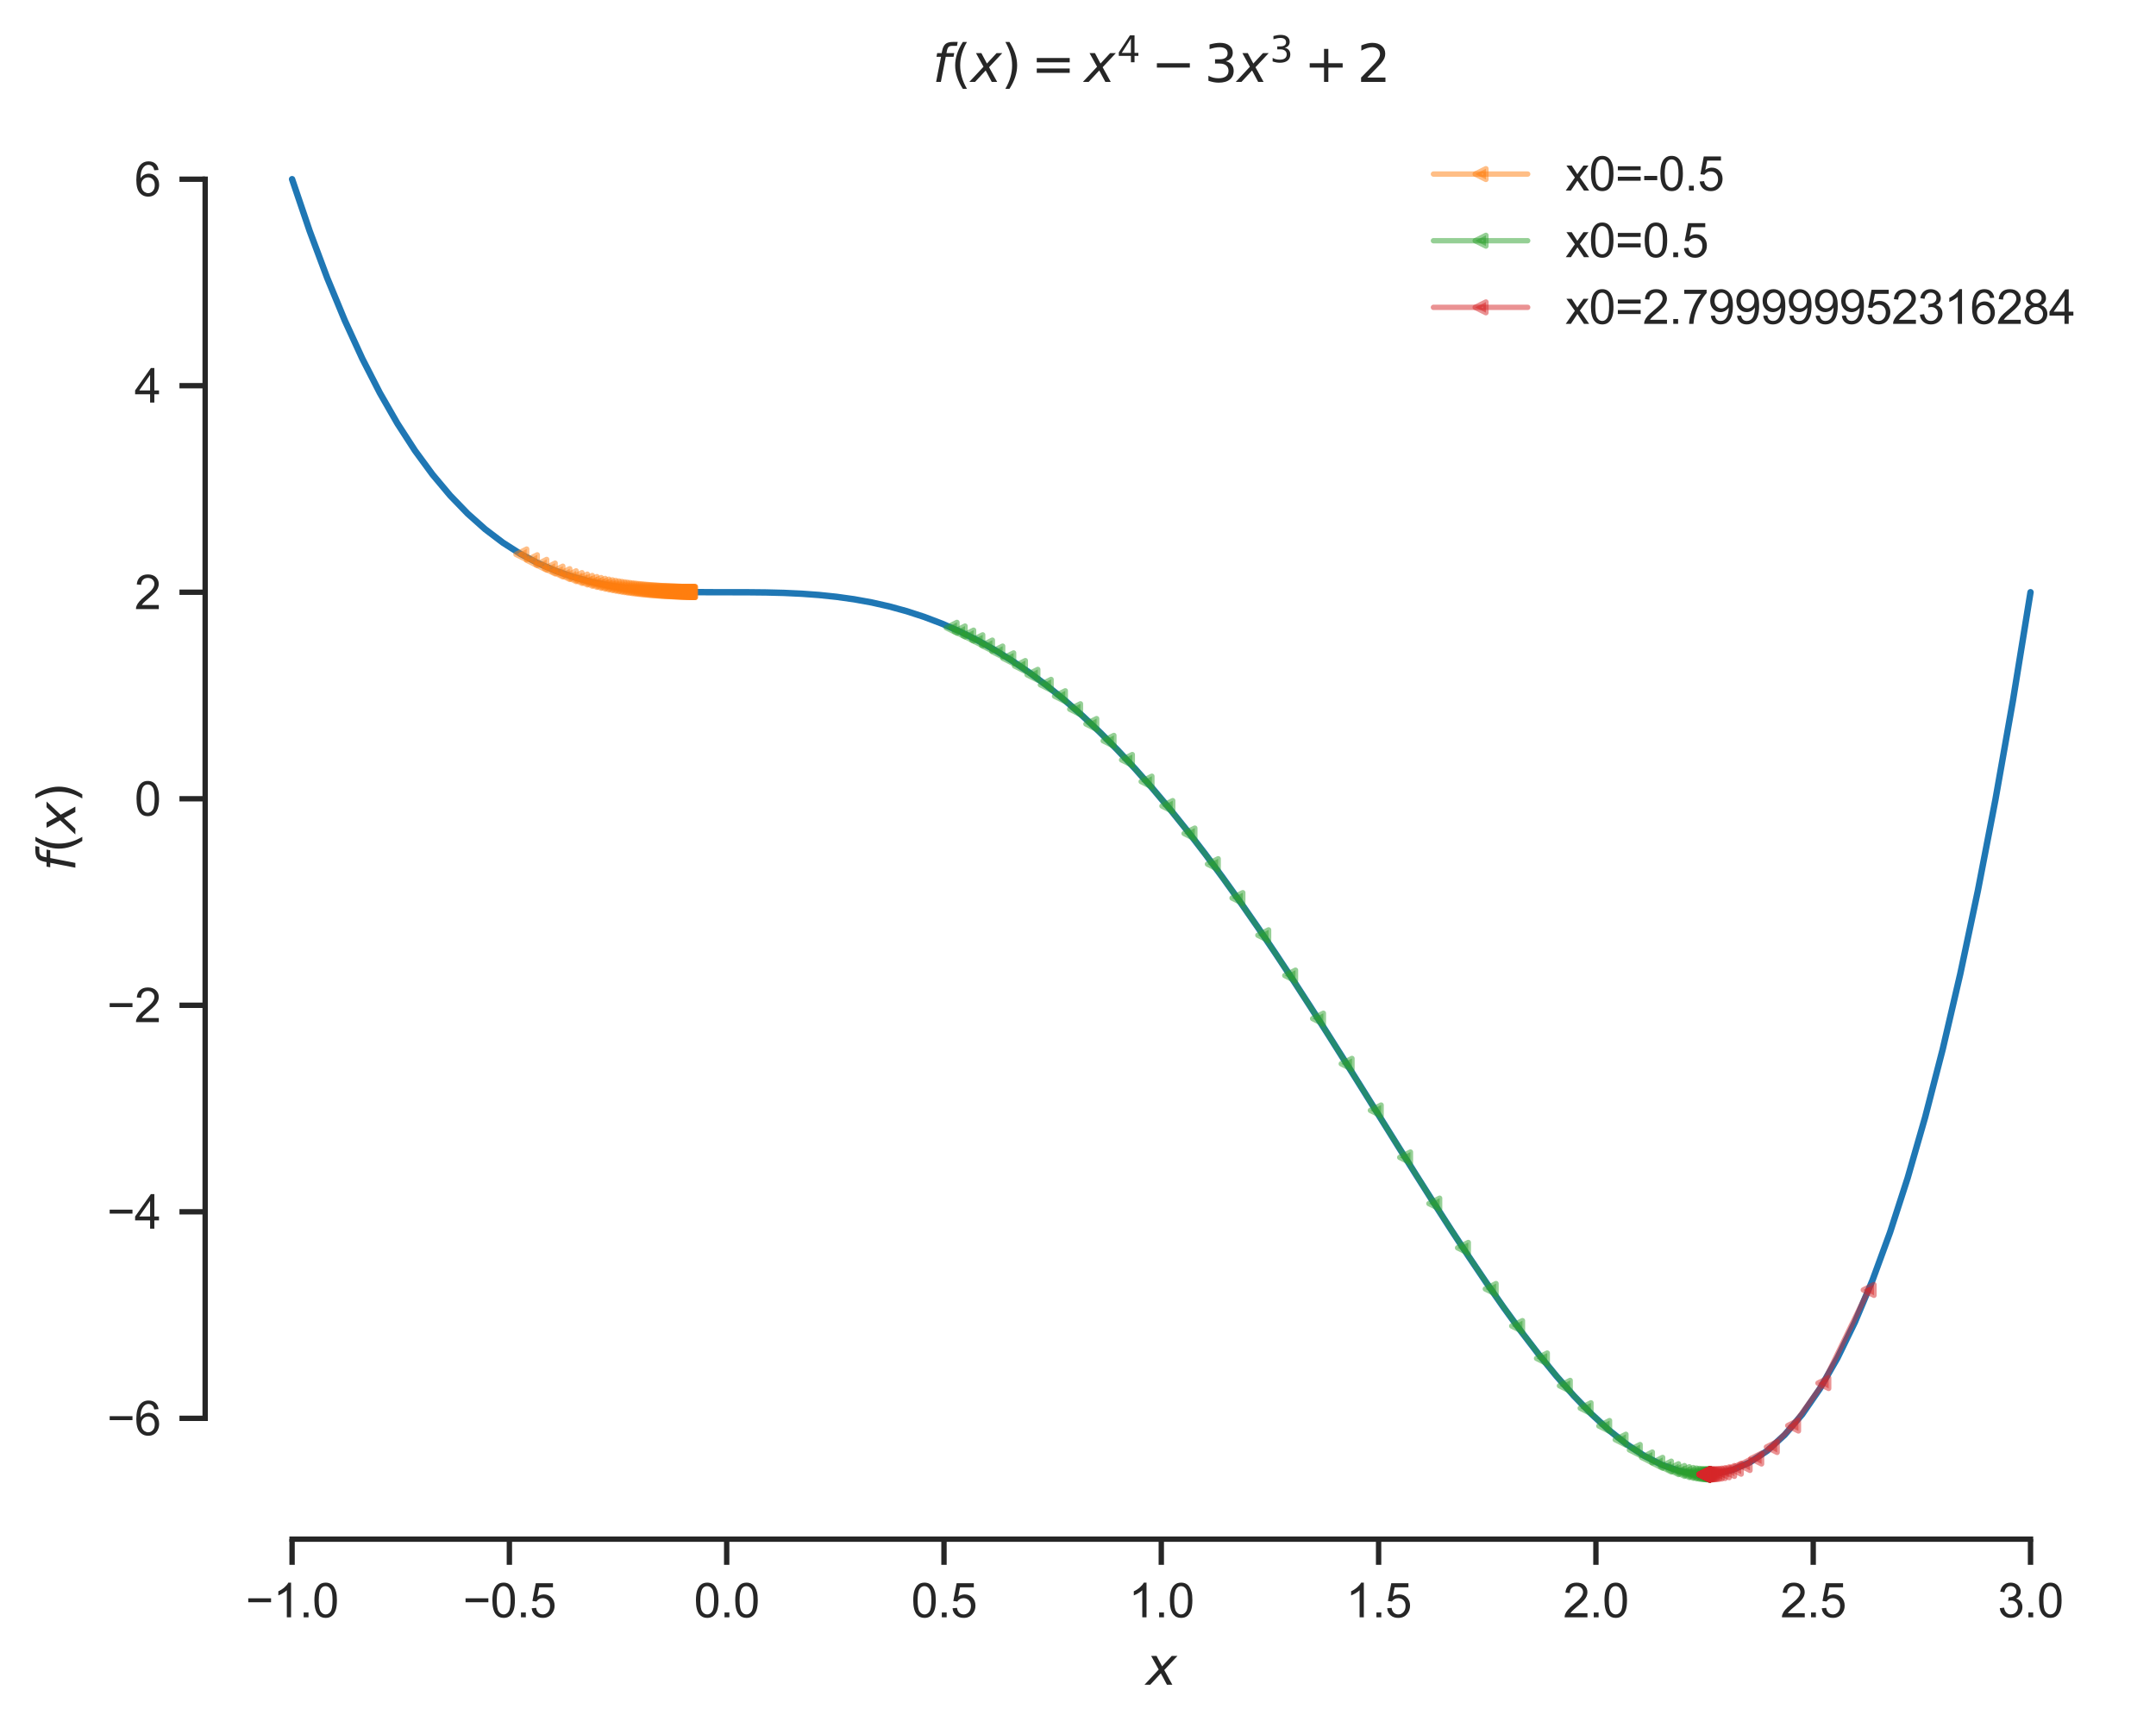 <?xml version="1.0" encoding="utf-8" standalone="no"?>
<!DOCTYPE svg PUBLIC "-//W3C//DTD SVG 1.1//EN"
  "http://www.w3.org/Graphics/SVG/1.1/DTD/svg11.dtd">
<svg xmlns:xlink="http://www.w3.org/1999/xlink" width="402.633pt" height="323.811pt" viewBox="0 0 402.633 323.811" xmlns="http://www.w3.org/2000/svg" version="1.1">
 <defs>
  <style type="text/css">*{stroke-linejoin: round; stroke-linecap: butt}</style>
 </defs>
 <g id="figure_1">
  <g id="patch_1">
   <path d="M 0 323.811 
L 402.633 323.811 
L 402.633 0 
L 0 0 
z
" style="fill: #ffffff"/>
  </g>
  <g id="axes_1">
   <g id="patch_2">
    <path d="M 38.313 287.484 
L 395.433 287.484 
L 395.433 21.372 
L 38.313 21.372 
z
" style="fill: #ffffff"/>
   </g>
   <g id="matplotlib.axis_1">
    <g id="xtick_1">
     <g id="line2d_1">
      <defs>
       <path id="mf615d806aa" d="M 0 0 
L 0 4.8 
" style="stroke: #262626"/>
      </defs>
      <g>
       <use xlink:href="#mf615d806aa" x="54.546" y="287.484" style="fill: #262626; stroke: #262626"/>
      </g>
     </g>
     <g id="text_1">
      <!-- −1.0 -->
      <g style="fill: #262626" transform="translate(45.86 302.083) scale(0.088 -0.088)">
       <defs>
        <path id="ArialMT-2212" d="M 3381 1997 
L 356 1997 
L 356 2522 
L 3381 2522 
L 3381 1997 
z
" transform="scale(0.016)"/>
        <path id="ArialMT-31" d="M 2384 0 
L 1822 0 
L 1822 3584 
Q 1619 3391 1289 3197 
Q 959 3003 697 2906 
L 697 3450 
Q 1169 3672 1522 3987 
Q 1875 4303 2022 4600 
L 2384 4600 
L 2384 0 
z
" transform="scale(0.016)"/>
        <path id="ArialMT-2e" d="M 581 0 
L 581 641 
L 1222 641 
L 1222 0 
L 581 0 
z
" transform="scale(0.016)"/>
        <path id="ArialMT-30" d="M 266 2259 
Q 266 3072 433 3567 
Q 600 4063 929 4331 
Q 1259 4600 1759 4600 
Q 2128 4600 2406 4451 
Q 2684 4303 2865 4023 
Q 3047 3744 3150 3342 
Q 3253 2941 3253 2259 
Q 3253 1453 3087 958 
Q 2922 463 2592 192 
Q 2263 -78 1759 -78 
Q 1097 -78 719 397 
Q 266 969 266 2259 
z
M 844 2259 
Q 844 1131 1108 757 
Q 1372 384 1759 384 
Q 2147 384 2411 759 
Q 2675 1134 2675 2259 
Q 2675 3391 2411 3762 
Q 2147 4134 1753 4134 
Q 1366 4134 1134 3806 
Q 844 3388 844 2259 
z
" transform="scale(0.016)"/>
       </defs>
       <use xlink:href="#ArialMT-2212"/>
       <use xlink:href="#ArialMT-31" x="58.398"/>
       <use xlink:href="#ArialMT-2e" x="114.014"/>
       <use xlink:href="#ArialMT-30" x="141.797"/>
      </g>
     </g>
    </g>
    <g id="xtick_2">
     <g id="line2d_2">
      <g>
       <use xlink:href="#mf615d806aa" x="95.127" y="287.484" style="fill: #262626; stroke: #262626"/>
      </g>
     </g>
     <g id="text_2">
      <!-- −0.5 -->
      <g style="fill: #262626" transform="translate(86.442 302.083) scale(0.088 -0.088)">
       <defs>
        <path id="ArialMT-35" d="M 266 1200 
L 856 1250 
Q 922 819 1161 601 
Q 1400 384 1738 384 
Q 2144 384 2425 690 
Q 2706 997 2706 1503 
Q 2706 1984 2436 2262 
Q 2166 2541 1728 2541 
Q 1456 2541 1237 2417 
Q 1019 2294 894 2097 
L 366 2166 
L 809 4519 
L 3088 4519 
L 3088 3981 
L 1259 3981 
L 1013 2750 
Q 1425 3038 1878 3038 
Q 2478 3038 2890 2622 
Q 3303 2206 3303 1553 
Q 3303 931 2941 478 
Q 2500 -78 1738 -78 
Q 1113 -78 717 272 
Q 322 622 266 1200 
z
" transform="scale(0.016)"/>
       </defs>
       <use xlink:href="#ArialMT-2212"/>
       <use xlink:href="#ArialMT-30" x="58.398"/>
       <use xlink:href="#ArialMT-2e" x="114.014"/>
       <use xlink:href="#ArialMT-35" x="141.797"/>
      </g>
     </g>
    </g>
    <g id="xtick_3">
     <g id="line2d_3">
      <g>
       <use xlink:href="#mf615d806aa" x="135.709" y="287.484" style="fill: #262626; stroke: #262626"/>
      </g>
     </g>
     <g id="text_3">
      <!-- 0.0 -->
      <g style="fill: #262626" transform="translate(129.593 302.083) scale(0.088 -0.088)">
       <use xlink:href="#ArialMT-30"/>
       <use xlink:href="#ArialMT-2e" x="55.615"/>
       <use xlink:href="#ArialMT-30" x="83.398"/>
      </g>
     </g>
    </g>
    <g id="xtick_4">
     <g id="line2d_4">
      <g>
       <use xlink:href="#mf615d806aa" x="176.291" y="287.484" style="fill: #262626; stroke: #262626"/>
      </g>
     </g>
     <g id="text_4">
      <!-- 0.5 -->
      <g style="fill: #262626" transform="translate(170.175 302.083) scale(0.088 -0.088)">
       <use xlink:href="#ArialMT-30"/>
       <use xlink:href="#ArialMT-2e" x="55.615"/>
       <use xlink:href="#ArialMT-35" x="83.398"/>
      </g>
     </g>
    </g>
    <g id="xtick_5">
     <g id="line2d_5">
      <g>
       <use xlink:href="#mf615d806aa" x="216.873" y="287.484" style="fill: #262626; stroke: #262626"/>
      </g>
     </g>
     <g id="text_5">
      <!-- 1.0 -->
      <g style="fill: #262626" transform="translate(210.757 302.083) scale(0.088 -0.088)">
       <use xlink:href="#ArialMT-31"/>
       <use xlink:href="#ArialMT-2e" x="55.615"/>
       <use xlink:href="#ArialMT-30" x="83.398"/>
      </g>
     </g>
    </g>
    <g id="xtick_6">
     <g id="line2d_6">
      <g>
       <use xlink:href="#mf615d806aa" x="257.455" y="287.484" style="fill: #262626; stroke: #262626"/>
      </g>
     </g>
     <g id="text_6">
      <!-- 1.5 -->
      <g style="fill: #262626" transform="translate(251.339 302.083) scale(0.088 -0.088)">
       <use xlink:href="#ArialMT-31"/>
       <use xlink:href="#ArialMT-2e" x="55.615"/>
       <use xlink:href="#ArialMT-35" x="83.398"/>
      </g>
     </g>
    </g>
    <g id="xtick_7">
     <g id="line2d_7">
      <g>
       <use xlink:href="#mf615d806aa" x="298.037" y="287.484" style="fill: #262626; stroke: #262626"/>
      </g>
     </g>
     <g id="text_7">
      <!-- 2.0 -->
      <g style="fill: #262626" transform="translate(291.921 302.083) scale(0.088 -0.088)">
       <defs>
        <path id="ArialMT-32" d="M 3222 541 
L 3222 0 
L 194 0 
Q 188 203 259 391 
Q 375 700 629 1000 
Q 884 1300 1366 1694 
Q 2113 2306 2375 2664 
Q 2638 3022 2638 3341 
Q 2638 3675 2398 3904 
Q 2159 4134 1775 4134 
Q 1369 4134 1125 3890 
Q 881 3647 878 3216 
L 300 3275 
Q 359 3922 746 4261 
Q 1134 4600 1788 4600 
Q 2447 4600 2831 4234 
Q 3216 3869 3216 3328 
Q 3216 3053 3103 2787 
Q 2991 2522 2730 2228 
Q 2469 1934 1863 1422 
Q 1356 997 1212 845 
Q 1069 694 975 541 
L 3222 541 
z
" transform="scale(0.016)"/>
       </defs>
       <use xlink:href="#ArialMT-32"/>
       <use xlink:href="#ArialMT-2e" x="55.615"/>
       <use xlink:href="#ArialMT-30" x="83.398"/>
      </g>
     </g>
    </g>
    <g id="xtick_8">
     <g id="line2d_8">
      <g>
       <use xlink:href="#mf615d806aa" x="338.618" y="287.484" style="fill: #262626; stroke: #262626"/>
      </g>
     </g>
     <g id="text_8">
      <!-- 2.5 -->
      <g style="fill: #262626" transform="translate(332.502 302.083) scale(0.088 -0.088)">
       <use xlink:href="#ArialMT-32"/>
       <use xlink:href="#ArialMT-2e" x="55.615"/>
       <use xlink:href="#ArialMT-35" x="83.398"/>
      </g>
     </g>
    </g>
    <g id="xtick_9">
     <g id="line2d_9">
      <g>
       <use xlink:href="#mf615d806aa" x="379.2" y="287.484" style="fill: #262626; stroke: #262626"/>
      </g>
     </g>
     <g id="text_9">
      <!-- 3.0 -->
      <g style="fill: #262626" transform="translate(373.084 302.083) scale(0.088 -0.088)">
       <defs>
        <path id="ArialMT-33" d="M 269 1209 
L 831 1284 
Q 928 806 1161 595 
Q 1394 384 1728 384 
Q 2125 384 2398 659 
Q 2672 934 2672 1341 
Q 2672 1728 2419 1979 
Q 2166 2231 1775 2231 
Q 1616 2231 1378 2169 
L 1441 2663 
Q 1497 2656 1531 2656 
Q 1891 2656 2178 2843 
Q 2466 3031 2466 3422 
Q 2466 3731 2256 3934 
Q 2047 4138 1716 4138 
Q 1388 4138 1169 3931 
Q 950 3725 888 3313 
L 325 3413 
Q 428 3978 793 4289 
Q 1159 4600 1703 4600 
Q 2078 4600 2393 4439 
Q 2709 4278 2876 4000 
Q 3044 3722 3044 3409 
Q 3044 3113 2884 2869 
Q 2725 2625 2413 2481 
Q 2819 2388 3044 2092 
Q 3269 1797 3269 1353 
Q 3269 753 2831 336 
Q 2394 -81 1725 -81 
Q 1122 -81 723 278 
Q 325 638 269 1209 
z
" transform="scale(0.016)"/>
       </defs>
       <use xlink:href="#ArialMT-33"/>
       <use xlink:href="#ArialMT-2e" x="55.615"/>
       <use xlink:href="#ArialMT-30" x="83.398"/>
      </g>
     </g>
    </g>
    <g id="text_10">
     <!-- $x$ -->
     <g style="fill: #262626" transform="translate(213.993 314.703) scale(0.096 -0.096)">
      <defs>
       <path id="DejaVuSans-Oblique-78" d="M 3841 3500 
L 2234 1784 
L 3219 0 
L 2559 0 
L 1819 1388 
L 531 0 
L -166 0 
L 1556 1844 
L 641 3500 
L 1300 3500 
L 1972 2234 
L 3144 3500 
L 3841 3500 
z
" transform="scale(0.016)"/>
      </defs>
      <use xlink:href="#DejaVuSans-Oblique-78" transform="translate(0 0.312)"/>
     </g>
    </g>
   </g>
   <g id="matplotlib.axis_2">
    <g id="ytick_1">
     <g id="line2d_10">
      <defs>
       <path id="mef0581031c" d="M 0 0 
L -4.8 0 
" style="stroke: #262626"/>
      </defs>
      <g>
       <use xlink:href="#mef0581031c" x="38.313" y="264.916" style="fill: #262626; stroke: #262626"/>
      </g>
     </g>
     <g id="text_11">
      <!-- −6 -->
      <g style="fill: #262626" transform="translate(19.98 268.065) scale(0.088 -0.088)">
       <defs>
        <path id="ArialMT-36" d="M 3184 3459 
L 2625 3416 
Q 2550 3747 2413 3897 
Q 2184 4138 1850 4138 
Q 1581 4138 1378 3988 
Q 1113 3794 959 3422 
Q 806 3050 800 2363 
Q 1003 2672 1297 2822 
Q 1591 2972 1913 2972 
Q 2475 2972 2870 2558 
Q 3266 2144 3266 1488 
Q 3266 1056 3080 686 
Q 2894 316 2569 119 
Q 2244 -78 1831 -78 
Q 1128 -78 684 439 
Q 241 956 241 2144 
Q 241 3472 731 4075 
Q 1159 4600 1884 4600 
Q 2425 4600 2770 4297 
Q 3116 3994 3184 3459 
z
M 888 1484 
Q 888 1194 1011 928 
Q 1134 663 1356 523 
Q 1578 384 1822 384 
Q 2178 384 2434 671 
Q 2691 959 2691 1453 
Q 2691 1928 2437 2201 
Q 2184 2475 1800 2475 
Q 1419 2475 1153 2201 
Q 888 1928 888 1484 
z
" transform="scale(0.016)"/>
       </defs>
       <use xlink:href="#ArialMT-2212"/>
       <use xlink:href="#ArialMT-36" x="58.398"/>
      </g>
     </g>
    </g>
    <g id="ytick_2">
     <g id="line2d_11">
      <g>
       <use xlink:href="#mef0581031c" x="38.313" y="226.341" style="fill: #262626; stroke: #262626"/>
      </g>
     </g>
     <g id="text_12">
      <!-- −4 -->
      <g style="fill: #262626" transform="translate(19.98 229.49) scale(0.088 -0.088)">
       <defs>
        <path id="ArialMT-34" d="M 2069 0 
L 2069 1097 
L 81 1097 
L 81 1613 
L 2172 4581 
L 2631 4581 
L 2631 1613 
L 3250 1613 
L 3250 1097 
L 2631 1097 
L 2631 0 
L 2069 0 
z
M 2069 1613 
L 2069 3678 
L 634 1613 
L 2069 1613 
z
" transform="scale(0.016)"/>
       </defs>
       <use xlink:href="#ArialMT-2212"/>
       <use xlink:href="#ArialMT-34" x="58.398"/>
      </g>
     </g>
    </g>
    <g id="ytick_3">
     <g id="line2d_12">
      <g>
       <use xlink:href="#mef0581031c" x="38.313" y="187.766" style="fill: #262626; stroke: #262626"/>
      </g>
     </g>
     <g id="text_13">
      <!-- −2 -->
      <g style="fill: #262626" transform="translate(19.98 190.916) scale(0.088 -0.088)">
       <use xlink:href="#ArialMT-2212"/>
       <use xlink:href="#ArialMT-32" x="58.398"/>
      </g>
     </g>
    </g>
    <g id="ytick_4">
     <g id="line2d_13">
      <g>
       <use xlink:href="#mef0581031c" x="38.313" y="149.192" style="fill: #262626; stroke: #262626"/>
      </g>
     </g>
     <g id="text_14">
      <!-- 0 -->
      <g style="fill: #262626" transform="translate(25.119 152.341) scale(0.088 -0.088)">
       <use xlink:href="#ArialMT-30"/>
      </g>
     </g>
    </g>
    <g id="ytick_5">
     <g id="line2d_14">
      <g>
       <use xlink:href="#mef0581031c" x="38.313" y="110.617" style="fill: #262626; stroke: #262626"/>
      </g>
     </g>
     <g id="text_15">
      <!-- 2 -->
      <g style="fill: #262626" transform="translate(25.119 113.767) scale(0.088 -0.088)">
       <use xlink:href="#ArialMT-32"/>
      </g>
     </g>
    </g>
    <g id="ytick_6">
     <g id="line2d_15">
      <g>
       <use xlink:href="#mef0581031c" x="38.313" y="72.043" style="fill: #262626; stroke: #262626"/>
      </g>
     </g>
     <g id="text_16">
      <!-- 4 -->
      <g style="fill: #262626" transform="translate(25.119 75.192) scale(0.088 -0.088)">
       <use xlink:href="#ArialMT-34"/>
      </g>
     </g>
    </g>
    <g id="ytick_7">
     <g id="line2d_16">
      <g>
       <use xlink:href="#mef0581031c" x="38.313" y="33.468" style="fill: #262626; stroke: #262626"/>
      </g>
     </g>
     <g id="text_17">
      <!-- 6 -->
      <g style="fill: #262626" transform="translate(25.119 36.617) scale(0.088 -0.088)">
       <use xlink:href="#ArialMT-36"/>
      </g>
     </g>
    </g>
    <g id="text_18">
     <!-- $f(x)$ -->
     <g style="fill: #262626" transform="translate(14.072 162.732) rotate(-90) scale(0.096 -0.096)">
      <defs>
       <path id="DejaVuSans-Oblique-66" d="M 3059 4863 
L 2969 4384 
L 2419 4384 
Q 2106 4384 1964 4261 
Q 1822 4138 1753 3809 
L 1691 3500 
L 2638 3500 
L 2553 3053 
L 1606 3053 
L 1013 0 
L 434 0 
L 1031 3053 
L 481 3053 
L 563 3500 
L 1113 3500 
L 1159 3744 
Q 1278 4363 1576 4613 
Q 1875 4863 2516 4863 
L 3059 4863 
z
" transform="scale(0.016)"/>
       <path id="DejaVuSans-28" d="M 1984 4856 
Q 1566 4138 1362 3434 
Q 1159 2731 1159 2009 
Q 1159 1288 1364 580 
Q 1569 -128 1984 -844 
L 1484 -844 
Q 1016 -109 783 600 
Q 550 1309 550 2009 
Q 550 2706 781 3412 
Q 1013 4119 1484 4856 
L 1984 4856 
z
" transform="scale(0.016)"/>
       <path id="DejaVuSans-29" d="M 513 4856 
L 1013 4856 
Q 1481 4119 1714 3412 
Q 1947 2706 1947 2009 
Q 1947 1309 1714 600 
Q 1481 -109 1013 -844 
L 513 -844 
Q 928 -128 1133 580 
Q 1338 1288 1338 2009 
Q 1338 2731 1133 3434 
Q 928 4138 513 4856 
z
" transform="scale(0.016)"/>
      </defs>
      <use xlink:href="#DejaVuSans-Oblique-66" transform="translate(0 0.016)"/>
      <use xlink:href="#DejaVuSans-28" transform="translate(35.205 0.016)"/>
      <use xlink:href="#DejaVuSans-Oblique-78" transform="translate(74.219 0.016)"/>
      <use xlink:href="#DejaVuSans-29" transform="translate(133.398 0.016)"/>
     </g>
    </g>
   </g>
   <g id="line2d_17">
    <path d="M 54.546 33.468 
L 57.825 43.135 
L 61.104 51.911 
L 64.384 59.846 
L 67.663 66.991 
L 70.942 73.395 
L 74.222 79.107 
L 77.501 84.172 
L 80.78 88.636 
L 84.06 92.543 
L 87.339 95.937 
L 90.618 98.858 
L 93.898 101.348 
L 97.177 103.446 
L 100.456 105.189 
L 103.736 106.615 
L 107.015 107.759 
L 110.294 108.655 
L 113.574 109.337 
L 116.853 109.835 
L 120.132 110.182 
L 123.412 110.406 
L 126.691 110.535 
L 129.97 110.596 
L 133.25 110.616 
L 136.529 110.617 
L 139.808 110.625 
L 143.088 110.659 
L 146.367 110.742 
L 149.646 110.893 
L 152.926 111.13 
L 156.205 111.471 
L 159.484 111.93 
L 162.764 112.522 
L 166.043 113.261 
L 169.322 114.16 
L 172.602 115.228 
L 175.881 116.475 
L 179.16 117.911 
L 182.44 119.541 
L 185.719 121.373 
L 188.998 123.41 
L 192.278 125.656 
L 195.557 128.114 
L 198.837 130.783 
L 202.116 133.666 
L 205.395 136.758 
L 208.675 140.059 
L 211.954 143.564 
L 215.233 147.267 
L 218.513 151.163 
L 221.792 155.244 
L 225.071 159.501 
L 228.351 163.924 
L 231.63 168.501 
L 234.909 173.221 
L 238.189 178.068 
L 241.468 183.029 
L 244.747 188.086 
L 248.027 193.223 
L 251.306 198.421 
L 254.585 203.659 
L 257.865 208.917 
L 261.144 214.171 
L 264.423 219.399 
L 267.703 224.576 
L 270.982 229.675 
L 274.261 234.668 
L 277.541 239.528 
L 280.82 244.225 
L 284.099 248.727 
L 287.379 253.002 
L 290.658 257.017 
L 293.937 260.736 
L 297.217 264.125 
L 300.496 267.144 
L 303.775 269.757 
L 307.055 271.924 
L 310.334 273.603 
L 313.613 274.752 
L 316.893 275.328 
L 320.172 275.286 
L 323.451 274.58 
L 326.731 273.164 
L 330.01 270.989 
L 333.289 268.004 
L 336.569 264.161 
L 339.848 259.406 
L 343.127 253.686 
L 346.407 246.947 
L 349.686 239.132 
L 352.965 230.186 
L 356.245 220.049 
L 359.524 208.663 
L 362.803 195.967 
L 366.083 181.898 
L 369.362 166.393 
L 372.641 149.389 
L 375.921 130.819 
L 379.2 110.617 
" clip-path="url(#p949797a1f3)" style="fill: none; stroke: #1f77b4; stroke-width: 1.2; stroke-linecap: round"/>
   </g>
   <g id="line2d_18">
    <path d="M 97.359 103.552 
L 99.333 104.63 
L 101.092 105.49 
L 102.673 106.186 
L 104.102 106.756 
L 105.402 107.229 
L 106.589 107.625 
L 107.679 107.96 
L 108.684 108.244 
L 109.614 108.488 
L 110.477 108.699 
L 111.281 108.881 
L 112.031 109.041 
L 112.733 109.181 
L 113.392 109.304 
L 114.012 109.413 
L 114.596 109.51 
L 115.147 109.597 
L 115.669 109.675 
L 116.163 109.744 
L 116.632 109.807 
L 117.078 109.864 
L 117.502 109.915 
L 117.906 109.962 
L 118.292 110.004 
L 118.661 110.043 
L 119.013 110.079 
L 119.35 110.112 
L 119.674 110.142 
L 119.984 110.169 
L 120.282 110.195 
L 120.568 110.218 
L 120.843 110.24 
L 121.108 110.26 
L 121.363 110.279 
L 121.61 110.296 
L 121.847 110.312 
L 122.076 110.328 
L 122.298 110.342 
L 122.512 110.355 
L 122.719 110.367 
L 122.919 110.379 
L 123.114 110.39 
L 123.302 110.4 
L 123.484 110.41 
L 123.661 110.419 
L 123.832 110.427 
L 123.999 110.435 
L 124.161 110.443 
L 124.318 110.45 
L 124.471 110.456 
L 124.619 110.463 
L 124.764 110.469 
L 124.905 110.475 
L 125.042 110.48 
L 125.176 110.485 
L 125.306 110.49 
L 125.433 110.495 
L 125.556 110.499 
L 125.677 110.503 
L 125.795 110.507 
L 125.91 110.511 
L 126.022 110.515 
L 126.131 110.518 
L 126.238 110.522 
L 126.343 110.525 
L 126.445 110.528 
L 126.545 110.531 
L 126.643 110.534 
L 126.739 110.536 
L 126.832 110.539 
L 126.924 110.541 
L 127.014 110.543 
L 127.102 110.546 
L 127.188 110.548 
L 127.272 110.55 
L 127.354 110.552 
L 127.435 110.554 
L 127.515 110.556 
L 127.593 110.557 
L 127.669 110.559 
L 127.744 110.561 
L 127.817 110.562 
L 127.889 110.564 
L 127.96 110.565 
L 128.029 110.567 
L 128.097 110.568 
L 128.164 110.569 
L 128.23 110.571 
L 128.295 110.572 
L 128.358 110.573 
L 128.42 110.574 
L 128.482 110.575 
L 128.542 110.576 
L 128.601 110.577 
L 128.659 110.578 
L 128.717 110.579 
L 128.773 110.58 
L 128.828 110.581 
L 128.883 110.582 
" clip-path="url(#p949797a1f3)" style="fill: none; stroke: #ff7f0e; stroke-opacity: 0.5; stroke-linecap: round"/>
    <defs>
     <path id="m857b43279e" d="M -1 -0 
L 1 1 
L 1 -1 
z
" style="stroke: #ff7f0e; stroke-opacity: 0.5; stroke-linejoin: miter"/>
    </defs>
    <g clip-path="url(#p949797a1f3)">
     <use xlink:href="#m857b43279e" x="97.359" y="103.552" style="fill: #ff7f0e; fill-opacity: 0.5; stroke: #ff7f0e; stroke-opacity: 0.5; stroke-linejoin: miter"/>
     <use xlink:href="#m857b43279e" x="99.333" y="104.63" style="fill: #ff7f0e; fill-opacity: 0.5; stroke: #ff7f0e; stroke-opacity: 0.5; stroke-linejoin: miter"/>
     <use xlink:href="#m857b43279e" x="101.092" y="105.49" style="fill: #ff7f0e; fill-opacity: 0.5; stroke: #ff7f0e; stroke-opacity: 0.5; stroke-linejoin: miter"/>
     <use xlink:href="#m857b43279e" x="102.673" y="106.186" style="fill: #ff7f0e; fill-opacity: 0.5; stroke: #ff7f0e; stroke-opacity: 0.5; stroke-linejoin: miter"/>
     <use xlink:href="#m857b43279e" x="104.102" y="106.756" style="fill: #ff7f0e; fill-opacity: 0.5; stroke: #ff7f0e; stroke-opacity: 0.5; stroke-linejoin: miter"/>
     <use xlink:href="#m857b43279e" x="105.402" y="107.229" style="fill: #ff7f0e; fill-opacity: 0.5; stroke: #ff7f0e; stroke-opacity: 0.5; stroke-linejoin: miter"/>
     <use xlink:href="#m857b43279e" x="106.589" y="107.625" style="fill: #ff7f0e; fill-opacity: 0.5; stroke: #ff7f0e; stroke-opacity: 0.5; stroke-linejoin: miter"/>
     <use xlink:href="#m857b43279e" x="107.679" y="107.96" style="fill: #ff7f0e; fill-opacity: 0.5; stroke: #ff7f0e; stroke-opacity: 0.5; stroke-linejoin: miter"/>
     <use xlink:href="#m857b43279e" x="108.684" y="108.244" style="fill: #ff7f0e; fill-opacity: 0.5; stroke: #ff7f0e; stroke-opacity: 0.5; stroke-linejoin: miter"/>
     <use xlink:href="#m857b43279e" x="109.614" y="108.488" style="fill: #ff7f0e; fill-opacity: 0.5; stroke: #ff7f0e; stroke-opacity: 0.5; stroke-linejoin: miter"/>
     <use xlink:href="#m857b43279e" x="110.477" y="108.699" style="fill: #ff7f0e; fill-opacity: 0.5; stroke: #ff7f0e; stroke-opacity: 0.5; stroke-linejoin: miter"/>
     <use xlink:href="#m857b43279e" x="111.281" y="108.881" style="fill: #ff7f0e; fill-opacity: 0.5; stroke: #ff7f0e; stroke-opacity: 0.5; stroke-linejoin: miter"/>
     <use xlink:href="#m857b43279e" x="112.031" y="109.041" style="fill: #ff7f0e; fill-opacity: 0.5; stroke: #ff7f0e; stroke-opacity: 0.5; stroke-linejoin: miter"/>
     <use xlink:href="#m857b43279e" x="112.733" y="109.181" style="fill: #ff7f0e; fill-opacity: 0.5; stroke: #ff7f0e; stroke-opacity: 0.5; stroke-linejoin: miter"/>
     <use xlink:href="#m857b43279e" x="113.392" y="109.304" style="fill: #ff7f0e; fill-opacity: 0.5; stroke: #ff7f0e; stroke-opacity: 0.5; stroke-linejoin: miter"/>
     <use xlink:href="#m857b43279e" x="114.012" y="109.413" style="fill: #ff7f0e; fill-opacity: 0.5; stroke: #ff7f0e; stroke-opacity: 0.5; stroke-linejoin: miter"/>
     <use xlink:href="#m857b43279e" x="114.596" y="109.51" style="fill: #ff7f0e; fill-opacity: 0.5; stroke: #ff7f0e; stroke-opacity: 0.5; stroke-linejoin: miter"/>
     <use xlink:href="#m857b43279e" x="115.147" y="109.597" style="fill: #ff7f0e; fill-opacity: 0.5; stroke: #ff7f0e; stroke-opacity: 0.5; stroke-linejoin: miter"/>
     <use xlink:href="#m857b43279e" x="115.669" y="109.675" style="fill: #ff7f0e; fill-opacity: 0.5; stroke: #ff7f0e; stroke-opacity: 0.5; stroke-linejoin: miter"/>
     <use xlink:href="#m857b43279e" x="116.163" y="109.744" style="fill: #ff7f0e; fill-opacity: 0.5; stroke: #ff7f0e; stroke-opacity: 0.5; stroke-linejoin: miter"/>
     <use xlink:href="#m857b43279e" x="116.632" y="109.807" style="fill: #ff7f0e; fill-opacity: 0.5; stroke: #ff7f0e; stroke-opacity: 0.5; stroke-linejoin: miter"/>
     <use xlink:href="#m857b43279e" x="117.078" y="109.864" style="fill: #ff7f0e; fill-opacity: 0.5; stroke: #ff7f0e; stroke-opacity: 0.5; stroke-linejoin: miter"/>
     <use xlink:href="#m857b43279e" x="117.502" y="109.915" style="fill: #ff7f0e; fill-opacity: 0.5; stroke: #ff7f0e; stroke-opacity: 0.5; stroke-linejoin: miter"/>
     <use xlink:href="#m857b43279e" x="117.906" y="109.962" style="fill: #ff7f0e; fill-opacity: 0.5; stroke: #ff7f0e; stroke-opacity: 0.5; stroke-linejoin: miter"/>
     <use xlink:href="#m857b43279e" x="118.292" y="110.004" style="fill: #ff7f0e; fill-opacity: 0.5; stroke: #ff7f0e; stroke-opacity: 0.5; stroke-linejoin: miter"/>
     <use xlink:href="#m857b43279e" x="118.661" y="110.043" style="fill: #ff7f0e; fill-opacity: 0.5; stroke: #ff7f0e; stroke-opacity: 0.5; stroke-linejoin: miter"/>
     <use xlink:href="#m857b43279e" x="119.013" y="110.079" style="fill: #ff7f0e; fill-opacity: 0.5; stroke: #ff7f0e; stroke-opacity: 0.5; stroke-linejoin: miter"/>
     <use xlink:href="#m857b43279e" x="119.35" y="110.112" style="fill: #ff7f0e; fill-opacity: 0.5; stroke: #ff7f0e; stroke-opacity: 0.5; stroke-linejoin: miter"/>
     <use xlink:href="#m857b43279e" x="119.674" y="110.142" style="fill: #ff7f0e; fill-opacity: 0.5; stroke: #ff7f0e; stroke-opacity: 0.5; stroke-linejoin: miter"/>
     <use xlink:href="#m857b43279e" x="119.984" y="110.169" style="fill: #ff7f0e; fill-opacity: 0.5; stroke: #ff7f0e; stroke-opacity: 0.5; stroke-linejoin: miter"/>
     <use xlink:href="#m857b43279e" x="120.282" y="110.195" style="fill: #ff7f0e; fill-opacity: 0.5; stroke: #ff7f0e; stroke-opacity: 0.5; stroke-linejoin: miter"/>
     <use xlink:href="#m857b43279e" x="120.568" y="110.218" style="fill: #ff7f0e; fill-opacity: 0.5; stroke: #ff7f0e; stroke-opacity: 0.5; stroke-linejoin: miter"/>
     <use xlink:href="#m857b43279e" x="120.843" y="110.24" style="fill: #ff7f0e; fill-opacity: 0.5; stroke: #ff7f0e; stroke-opacity: 0.5; stroke-linejoin: miter"/>
     <use xlink:href="#m857b43279e" x="121.108" y="110.26" style="fill: #ff7f0e; fill-opacity: 0.5; stroke: #ff7f0e; stroke-opacity: 0.5; stroke-linejoin: miter"/>
     <use xlink:href="#m857b43279e" x="121.363" y="110.279" style="fill: #ff7f0e; fill-opacity: 0.5; stroke: #ff7f0e; stroke-opacity: 0.5; stroke-linejoin: miter"/>
     <use xlink:href="#m857b43279e" x="121.61" y="110.296" style="fill: #ff7f0e; fill-opacity: 0.5; stroke: #ff7f0e; stroke-opacity: 0.5; stroke-linejoin: miter"/>
     <use xlink:href="#m857b43279e" x="121.847" y="110.312" style="fill: #ff7f0e; fill-opacity: 0.5; stroke: #ff7f0e; stroke-opacity: 0.5; stroke-linejoin: miter"/>
     <use xlink:href="#m857b43279e" x="122.076" y="110.328" style="fill: #ff7f0e; fill-opacity: 0.5; stroke: #ff7f0e; stroke-opacity: 0.5; stroke-linejoin: miter"/>
     <use xlink:href="#m857b43279e" x="122.298" y="110.342" style="fill: #ff7f0e; fill-opacity: 0.5; stroke: #ff7f0e; stroke-opacity: 0.5; stroke-linejoin: miter"/>
     <use xlink:href="#m857b43279e" x="122.512" y="110.355" style="fill: #ff7f0e; fill-opacity: 0.5; stroke: #ff7f0e; stroke-opacity: 0.5; stroke-linejoin: miter"/>
     <use xlink:href="#m857b43279e" x="122.719" y="110.367" style="fill: #ff7f0e; fill-opacity: 0.5; stroke: #ff7f0e; stroke-opacity: 0.5; stroke-linejoin: miter"/>
     <use xlink:href="#m857b43279e" x="122.919" y="110.379" style="fill: #ff7f0e; fill-opacity: 0.5; stroke: #ff7f0e; stroke-opacity: 0.5; stroke-linejoin: miter"/>
     <use xlink:href="#m857b43279e" x="123.114" y="110.39" style="fill: #ff7f0e; fill-opacity: 0.5; stroke: #ff7f0e; stroke-opacity: 0.5; stroke-linejoin: miter"/>
     <use xlink:href="#m857b43279e" x="123.302" y="110.4" style="fill: #ff7f0e; fill-opacity: 0.5; stroke: #ff7f0e; stroke-opacity: 0.5; stroke-linejoin: miter"/>
     <use xlink:href="#m857b43279e" x="123.484" y="110.41" style="fill: #ff7f0e; fill-opacity: 0.5; stroke: #ff7f0e; stroke-opacity: 0.5; stroke-linejoin: miter"/>
     <use xlink:href="#m857b43279e" x="123.661" y="110.419" style="fill: #ff7f0e; fill-opacity: 0.5; stroke: #ff7f0e; stroke-opacity: 0.5; stroke-linejoin: miter"/>
     <use xlink:href="#m857b43279e" x="123.832" y="110.427" style="fill: #ff7f0e; fill-opacity: 0.5; stroke: #ff7f0e; stroke-opacity: 0.5; stroke-linejoin: miter"/>
     <use xlink:href="#m857b43279e" x="123.999" y="110.435" style="fill: #ff7f0e; fill-opacity: 0.5; stroke: #ff7f0e; stroke-opacity: 0.5; stroke-linejoin: miter"/>
     <use xlink:href="#m857b43279e" x="124.161" y="110.443" style="fill: #ff7f0e; fill-opacity: 0.5; stroke: #ff7f0e; stroke-opacity: 0.5; stroke-linejoin: miter"/>
     <use xlink:href="#m857b43279e" x="124.318" y="110.45" style="fill: #ff7f0e; fill-opacity: 0.5; stroke: #ff7f0e; stroke-opacity: 0.5; stroke-linejoin: miter"/>
     <use xlink:href="#m857b43279e" x="124.471" y="110.456" style="fill: #ff7f0e; fill-opacity: 0.5; stroke: #ff7f0e; stroke-opacity: 0.5; stroke-linejoin: miter"/>
     <use xlink:href="#m857b43279e" x="124.619" y="110.463" style="fill: #ff7f0e; fill-opacity: 0.5; stroke: #ff7f0e; stroke-opacity: 0.5; stroke-linejoin: miter"/>
     <use xlink:href="#m857b43279e" x="124.764" y="110.469" style="fill: #ff7f0e; fill-opacity: 0.5; stroke: #ff7f0e; stroke-opacity: 0.5; stroke-linejoin: miter"/>
     <use xlink:href="#m857b43279e" x="124.905" y="110.475" style="fill: #ff7f0e; fill-opacity: 0.5; stroke: #ff7f0e; stroke-opacity: 0.5; stroke-linejoin: miter"/>
     <use xlink:href="#m857b43279e" x="125.042" y="110.48" style="fill: #ff7f0e; fill-opacity: 0.5; stroke: #ff7f0e; stroke-opacity: 0.5; stroke-linejoin: miter"/>
     <use xlink:href="#m857b43279e" x="125.176" y="110.485" style="fill: #ff7f0e; fill-opacity: 0.5; stroke: #ff7f0e; stroke-opacity: 0.5; stroke-linejoin: miter"/>
     <use xlink:href="#m857b43279e" x="125.306" y="110.49" style="fill: #ff7f0e; fill-opacity: 0.5; stroke: #ff7f0e; stroke-opacity: 0.5; stroke-linejoin: miter"/>
     <use xlink:href="#m857b43279e" x="125.433" y="110.495" style="fill: #ff7f0e; fill-opacity: 0.5; stroke: #ff7f0e; stroke-opacity: 0.5; stroke-linejoin: miter"/>
     <use xlink:href="#m857b43279e" x="125.556" y="110.499" style="fill: #ff7f0e; fill-opacity: 0.5; stroke: #ff7f0e; stroke-opacity: 0.5; stroke-linejoin: miter"/>
     <use xlink:href="#m857b43279e" x="125.677" y="110.503" style="fill: #ff7f0e; fill-opacity: 0.5; stroke: #ff7f0e; stroke-opacity: 0.5; stroke-linejoin: miter"/>
     <use xlink:href="#m857b43279e" x="125.795" y="110.507" style="fill: #ff7f0e; fill-opacity: 0.5; stroke: #ff7f0e; stroke-opacity: 0.5; stroke-linejoin: miter"/>
     <use xlink:href="#m857b43279e" x="125.91" y="110.511" style="fill: #ff7f0e; fill-opacity: 0.5; stroke: #ff7f0e; stroke-opacity: 0.5; stroke-linejoin: miter"/>
     <use xlink:href="#m857b43279e" x="126.022" y="110.515" style="fill: #ff7f0e; fill-opacity: 0.5; stroke: #ff7f0e; stroke-opacity: 0.5; stroke-linejoin: miter"/>
     <use xlink:href="#m857b43279e" x="126.131" y="110.518" style="fill: #ff7f0e; fill-opacity: 0.5; stroke: #ff7f0e; stroke-opacity: 0.5; stroke-linejoin: miter"/>
     <use xlink:href="#m857b43279e" x="126.238" y="110.522" style="fill: #ff7f0e; fill-opacity: 0.5; stroke: #ff7f0e; stroke-opacity: 0.5; stroke-linejoin: miter"/>
     <use xlink:href="#m857b43279e" x="126.343" y="110.525" style="fill: #ff7f0e; fill-opacity: 0.5; stroke: #ff7f0e; stroke-opacity: 0.5; stroke-linejoin: miter"/>
     <use xlink:href="#m857b43279e" x="126.445" y="110.528" style="fill: #ff7f0e; fill-opacity: 0.5; stroke: #ff7f0e; stroke-opacity: 0.5; stroke-linejoin: miter"/>
     <use xlink:href="#m857b43279e" x="126.545" y="110.531" style="fill: #ff7f0e; fill-opacity: 0.5; stroke: #ff7f0e; stroke-opacity: 0.5; stroke-linejoin: miter"/>
     <use xlink:href="#m857b43279e" x="126.643" y="110.534" style="fill: #ff7f0e; fill-opacity: 0.5; stroke: #ff7f0e; stroke-opacity: 0.5; stroke-linejoin: miter"/>
     <use xlink:href="#m857b43279e" x="126.739" y="110.536" style="fill: #ff7f0e; fill-opacity: 0.5; stroke: #ff7f0e; stroke-opacity: 0.5; stroke-linejoin: miter"/>
     <use xlink:href="#m857b43279e" x="126.832" y="110.539" style="fill: #ff7f0e; fill-opacity: 0.5; stroke: #ff7f0e; stroke-opacity: 0.5; stroke-linejoin: miter"/>
     <use xlink:href="#m857b43279e" x="126.924" y="110.541" style="fill: #ff7f0e; fill-opacity: 0.5; stroke: #ff7f0e; stroke-opacity: 0.5; stroke-linejoin: miter"/>
     <use xlink:href="#m857b43279e" x="127.014" y="110.543" style="fill: #ff7f0e; fill-opacity: 0.5; stroke: #ff7f0e; stroke-opacity: 0.5; stroke-linejoin: miter"/>
     <use xlink:href="#m857b43279e" x="127.102" y="110.546" style="fill: #ff7f0e; fill-opacity: 0.5; stroke: #ff7f0e; stroke-opacity: 0.5; stroke-linejoin: miter"/>
     <use xlink:href="#m857b43279e" x="127.188" y="110.548" style="fill: #ff7f0e; fill-opacity: 0.5; stroke: #ff7f0e; stroke-opacity: 0.5; stroke-linejoin: miter"/>
     <use xlink:href="#m857b43279e" x="127.272" y="110.55" style="fill: #ff7f0e; fill-opacity: 0.5; stroke: #ff7f0e; stroke-opacity: 0.5; stroke-linejoin: miter"/>
     <use xlink:href="#m857b43279e" x="127.354" y="110.552" style="fill: #ff7f0e; fill-opacity: 0.5; stroke: #ff7f0e; stroke-opacity: 0.5; stroke-linejoin: miter"/>
     <use xlink:href="#m857b43279e" x="127.435" y="110.554" style="fill: #ff7f0e; fill-opacity: 0.5; stroke: #ff7f0e; stroke-opacity: 0.5; stroke-linejoin: miter"/>
     <use xlink:href="#m857b43279e" x="127.515" y="110.556" style="fill: #ff7f0e; fill-opacity: 0.5; stroke: #ff7f0e; stroke-opacity: 0.5; stroke-linejoin: miter"/>
     <use xlink:href="#m857b43279e" x="127.593" y="110.557" style="fill: #ff7f0e; fill-opacity: 0.5; stroke: #ff7f0e; stroke-opacity: 0.5; stroke-linejoin: miter"/>
     <use xlink:href="#m857b43279e" x="127.669" y="110.559" style="fill: #ff7f0e; fill-opacity: 0.5; stroke: #ff7f0e; stroke-opacity: 0.5; stroke-linejoin: miter"/>
     <use xlink:href="#m857b43279e" x="127.744" y="110.561" style="fill: #ff7f0e; fill-opacity: 0.5; stroke: #ff7f0e; stroke-opacity: 0.5; stroke-linejoin: miter"/>
     <use xlink:href="#m857b43279e" x="127.817" y="110.562" style="fill: #ff7f0e; fill-opacity: 0.5; stroke: #ff7f0e; stroke-opacity: 0.5; stroke-linejoin: miter"/>
     <use xlink:href="#m857b43279e" x="127.889" y="110.564" style="fill: #ff7f0e; fill-opacity: 0.5; stroke: #ff7f0e; stroke-opacity: 0.5; stroke-linejoin: miter"/>
     <use xlink:href="#m857b43279e" x="127.96" y="110.565" style="fill: #ff7f0e; fill-opacity: 0.5; stroke: #ff7f0e; stroke-opacity: 0.5; stroke-linejoin: miter"/>
     <use xlink:href="#m857b43279e" x="128.029" y="110.567" style="fill: #ff7f0e; fill-opacity: 0.5; stroke: #ff7f0e; stroke-opacity: 0.5; stroke-linejoin: miter"/>
     <use xlink:href="#m857b43279e" x="128.097" y="110.568" style="fill: #ff7f0e; fill-opacity: 0.5; stroke: #ff7f0e; stroke-opacity: 0.5; stroke-linejoin: miter"/>
     <use xlink:href="#m857b43279e" x="128.164" y="110.569" style="fill: #ff7f0e; fill-opacity: 0.5; stroke: #ff7f0e; stroke-opacity: 0.5; stroke-linejoin: miter"/>
     <use xlink:href="#m857b43279e" x="128.23" y="110.571" style="fill: #ff7f0e; fill-opacity: 0.5; stroke: #ff7f0e; stroke-opacity: 0.5; stroke-linejoin: miter"/>
     <use xlink:href="#m857b43279e" x="128.295" y="110.572" style="fill: #ff7f0e; fill-opacity: 0.5; stroke: #ff7f0e; stroke-opacity: 0.5; stroke-linejoin: miter"/>
     <use xlink:href="#m857b43279e" x="128.358" y="110.573" style="fill: #ff7f0e; fill-opacity: 0.5; stroke: #ff7f0e; stroke-opacity: 0.5; stroke-linejoin: miter"/>
     <use xlink:href="#m857b43279e" x="128.42" y="110.574" style="fill: #ff7f0e; fill-opacity: 0.5; stroke: #ff7f0e; stroke-opacity: 0.5; stroke-linejoin: miter"/>
     <use xlink:href="#m857b43279e" x="128.482" y="110.575" style="fill: #ff7f0e; fill-opacity: 0.5; stroke: #ff7f0e; stroke-opacity: 0.5; stroke-linejoin: miter"/>
     <use xlink:href="#m857b43279e" x="128.542" y="110.576" style="fill: #ff7f0e; fill-opacity: 0.5; stroke: #ff7f0e; stroke-opacity: 0.5; stroke-linejoin: miter"/>
     <use xlink:href="#m857b43279e" x="128.601" y="110.577" style="fill: #ff7f0e; fill-opacity: 0.5; stroke: #ff7f0e; stroke-opacity: 0.5; stroke-linejoin: miter"/>
     <use xlink:href="#m857b43279e" x="128.659" y="110.578" style="fill: #ff7f0e; fill-opacity: 0.5; stroke: #ff7f0e; stroke-opacity: 0.5; stroke-linejoin: miter"/>
     <use xlink:href="#m857b43279e" x="128.717" y="110.579" style="fill: #ff7f0e; fill-opacity: 0.5; stroke: #ff7f0e; stroke-opacity: 0.5; stroke-linejoin: miter"/>
     <use xlink:href="#m857b43279e" x="128.773" y="110.58" style="fill: #ff7f0e; fill-opacity: 0.5; stroke: #ff7f0e; stroke-opacity: 0.5; stroke-linejoin: miter"/>
     <use xlink:href="#m857b43279e" x="128.828" y="110.581" style="fill: #ff7f0e; fill-opacity: 0.5; stroke: #ff7f0e; stroke-opacity: 0.5; stroke-linejoin: miter"/>
     <use xlink:href="#m857b43279e" x="128.883" y="110.582" style="fill: #ff7f0e; fill-opacity: 0.5; stroke: #ff7f0e; stroke-opacity: 0.5; stroke-linejoin: miter"/>
    </g>
   </g>
   <g id="line2d_19">
    <path d="M 177.711 117.253 
L 179.218 117.938 
L 180.817 118.71 
L 182.516 119.581 
L 184.322 120.568 
L 186.245 121.686 
L 188.293 122.954 
L 190.477 124.396 
L 192.805 126.037 
L 195.29 127.905 
L 197.942 130.034 
L 200.773 132.46 
L 203.795 135.223 
L 207.019 138.367 
L 210.456 141.937 
L 214.115 145.983 
L 218.005 150.548 
L 222.131 155.676 
L 226.493 161.4 
L 231.089 167.736 
L 235.908 174.684 
L 240.933 182.212 
L 246.136 190.253 
L 251.481 198.7 
L 256.921 207.404 
L 262.4 216.178 
L 267.85 224.807 
L 273.202 233.069 
L 278.382 240.75 
L 283.319 247.675 
L 287.951 253.722 
L 292.226 258.834 
L 296.109 263.019 
L 299.58 266.34 
L 302.637 268.899 
L 305.291 270.817 
L 307.568 272.22 
L 309.497 273.223 
L 311.117 273.927 
L 312.464 274.412 
L 313.576 274.742 
L 314.489 274.963 
L 315.234 275.111 
L 315.839 275.208 
L 316.33 275.271 
L 316.725 275.313 
L 317.044 275.34 
L 317.3 275.357 
L 317.506 275.368 
L 317.671 275.375 
L 317.803 275.38 
L 317.908 275.383 
L 317.993 275.385 
L 318.06 275.386 
L 318.114 275.387 
L 318.157 275.387 
L 318.192 275.387 
L 318.219 275.388 
L 318.241 275.388 
L 318.259 275.388 
L 318.272 275.388 
L 318.284 275.388 
L 318.292 275.388 
L 318.3 275.388 
L 318.305 275.388 
L 318.31 275.388 
L 318.313 275.388 
L 318.316 275.388 
L 318.318 275.388 
L 318.32 275.388 
L 318.322 275.388 
L 318.323 275.388 
L 318.324 275.388 
L 318.325 275.388 
L 318.325 275.388 
L 318.326 275.388 
L 318.326 275.388 
L 318.326 275.388 
L 318.326 275.388 
L 318.327 275.388 
L 318.327 275.388 
L 318.327 275.388 
L 318.327 275.388 
L 318.327 275.388 
L 318.327 275.388 
L 318.327 275.388 
L 318.327 275.388 
L 318.327 275.388 
L 318.327 275.388 
L 318.327 275.388 
L 318.327 275.388 
L 318.327 275.388 
L 318.327 275.388 
L 318.327 275.388 
L 318.327 275.388 
L 318.327 275.388 
L 318.327 275.388 
L 318.327 275.388 
L 318.327 275.388 
L 318.327 275.388 
" clip-path="url(#p949797a1f3)" style="fill: none; stroke: #2ca02c; stroke-opacity: 0.5; stroke-linecap: round"/>
    <defs>
     <path id="m93b40291b3" d="M -1 -0 
L 1 1 
L 1 -1 
z
" style="stroke: #2ca02c; stroke-opacity: 0.5; stroke-linejoin: miter"/>
    </defs>
    <g clip-path="url(#p949797a1f3)">
     <use xlink:href="#m93b40291b3" x="177.711" y="117.253" style="fill: #2ca02c; fill-opacity: 0.5; stroke: #2ca02c; stroke-opacity: 0.5; stroke-linejoin: miter"/>
     <use xlink:href="#m93b40291b3" x="179.218" y="117.938" style="fill: #2ca02c; fill-opacity: 0.5; stroke: #2ca02c; stroke-opacity: 0.5; stroke-linejoin: miter"/>
     <use xlink:href="#m93b40291b3" x="180.817" y="118.71" style="fill: #2ca02c; fill-opacity: 0.5; stroke: #2ca02c; stroke-opacity: 0.5; stroke-linejoin: miter"/>
     <use xlink:href="#m93b40291b3" x="182.516" y="119.581" style="fill: #2ca02c; fill-opacity: 0.5; stroke: #2ca02c; stroke-opacity: 0.5; stroke-linejoin: miter"/>
     <use xlink:href="#m93b40291b3" x="184.322" y="120.568" style="fill: #2ca02c; fill-opacity: 0.5; stroke: #2ca02c; stroke-opacity: 0.5; stroke-linejoin: miter"/>
     <use xlink:href="#m93b40291b3" x="186.245" y="121.686" style="fill: #2ca02c; fill-opacity: 0.5; stroke: #2ca02c; stroke-opacity: 0.5; stroke-linejoin: miter"/>
     <use xlink:href="#m93b40291b3" x="188.293" y="122.954" style="fill: #2ca02c; fill-opacity: 0.5; stroke: #2ca02c; stroke-opacity: 0.5; stroke-linejoin: miter"/>
     <use xlink:href="#m93b40291b3" x="190.477" y="124.396" style="fill: #2ca02c; fill-opacity: 0.5; stroke: #2ca02c; stroke-opacity: 0.5; stroke-linejoin: miter"/>
     <use xlink:href="#m93b40291b3" x="192.805" y="126.037" style="fill: #2ca02c; fill-opacity: 0.5; stroke: #2ca02c; stroke-opacity: 0.5; stroke-linejoin: miter"/>
     <use xlink:href="#m93b40291b3" x="195.29" y="127.905" style="fill: #2ca02c; fill-opacity: 0.5; stroke: #2ca02c; stroke-opacity: 0.5; stroke-linejoin: miter"/>
     <use xlink:href="#m93b40291b3" x="197.942" y="130.034" style="fill: #2ca02c; fill-opacity: 0.5; stroke: #2ca02c; stroke-opacity: 0.5; stroke-linejoin: miter"/>
     <use xlink:href="#m93b40291b3" x="200.773" y="132.46" style="fill: #2ca02c; fill-opacity: 0.5; stroke: #2ca02c; stroke-opacity: 0.5; stroke-linejoin: miter"/>
     <use xlink:href="#m93b40291b3" x="203.795" y="135.223" style="fill: #2ca02c; fill-opacity: 0.5; stroke: #2ca02c; stroke-opacity: 0.5; stroke-linejoin: miter"/>
     <use xlink:href="#m93b40291b3" x="207.019" y="138.367" style="fill: #2ca02c; fill-opacity: 0.5; stroke: #2ca02c; stroke-opacity: 0.5; stroke-linejoin: miter"/>
     <use xlink:href="#m93b40291b3" x="210.456" y="141.937" style="fill: #2ca02c; fill-opacity: 0.5; stroke: #2ca02c; stroke-opacity: 0.5; stroke-linejoin: miter"/>
     <use xlink:href="#m93b40291b3" x="214.115" y="145.983" style="fill: #2ca02c; fill-opacity: 0.5; stroke: #2ca02c; stroke-opacity: 0.5; stroke-linejoin: miter"/>
     <use xlink:href="#m93b40291b3" x="218.005" y="150.548" style="fill: #2ca02c; fill-opacity: 0.5; stroke: #2ca02c; stroke-opacity: 0.5; stroke-linejoin: miter"/>
     <use xlink:href="#m93b40291b3" x="222.131" y="155.676" style="fill: #2ca02c; fill-opacity: 0.5; stroke: #2ca02c; stroke-opacity: 0.5; stroke-linejoin: miter"/>
     <use xlink:href="#m93b40291b3" x="226.493" y="161.4" style="fill: #2ca02c; fill-opacity: 0.5; stroke: #2ca02c; stroke-opacity: 0.5; stroke-linejoin: miter"/>
     <use xlink:href="#m93b40291b3" x="231.089" y="167.736" style="fill: #2ca02c; fill-opacity: 0.5; stroke: #2ca02c; stroke-opacity: 0.5; stroke-linejoin: miter"/>
     <use xlink:href="#m93b40291b3" x="235.908" y="174.684" style="fill: #2ca02c; fill-opacity: 0.5; stroke: #2ca02c; stroke-opacity: 0.5; stroke-linejoin: miter"/>
     <use xlink:href="#m93b40291b3" x="240.933" y="182.212" style="fill: #2ca02c; fill-opacity: 0.5; stroke: #2ca02c; stroke-opacity: 0.5; stroke-linejoin: miter"/>
     <use xlink:href="#m93b40291b3" x="246.136" y="190.253" style="fill: #2ca02c; fill-opacity: 0.5; stroke: #2ca02c; stroke-opacity: 0.5; stroke-linejoin: miter"/>
     <use xlink:href="#m93b40291b3" x="251.481" y="198.7" style="fill: #2ca02c; fill-opacity: 0.5; stroke: #2ca02c; stroke-opacity: 0.5; stroke-linejoin: miter"/>
     <use xlink:href="#m93b40291b3" x="256.921" y="207.404" style="fill: #2ca02c; fill-opacity: 0.5; stroke: #2ca02c; stroke-opacity: 0.5; stroke-linejoin: miter"/>
     <use xlink:href="#m93b40291b3" x="262.4" y="216.178" style="fill: #2ca02c; fill-opacity: 0.5; stroke: #2ca02c; stroke-opacity: 0.5; stroke-linejoin: miter"/>
     <use xlink:href="#m93b40291b3" x="267.85" y="224.807" style="fill: #2ca02c; fill-opacity: 0.5; stroke: #2ca02c; stroke-opacity: 0.5; stroke-linejoin: miter"/>
     <use xlink:href="#m93b40291b3" x="273.202" y="233.069" style="fill: #2ca02c; fill-opacity: 0.5; stroke: #2ca02c; stroke-opacity: 0.5; stroke-linejoin: miter"/>
     <use xlink:href="#m93b40291b3" x="278.382" y="240.75" style="fill: #2ca02c; fill-opacity: 0.5; stroke: #2ca02c; stroke-opacity: 0.5; stroke-linejoin: miter"/>
     <use xlink:href="#m93b40291b3" x="283.319" y="247.675" style="fill: #2ca02c; fill-opacity: 0.5; stroke: #2ca02c; stroke-opacity: 0.5; stroke-linejoin: miter"/>
     <use xlink:href="#m93b40291b3" x="287.951" y="253.722" style="fill: #2ca02c; fill-opacity: 0.5; stroke: #2ca02c; stroke-opacity: 0.5; stroke-linejoin: miter"/>
     <use xlink:href="#m93b40291b3" x="292.226" y="258.834" style="fill: #2ca02c; fill-opacity: 0.5; stroke: #2ca02c; stroke-opacity: 0.5; stroke-linejoin: miter"/>
     <use xlink:href="#m93b40291b3" x="296.109" y="263.019" style="fill: #2ca02c; fill-opacity: 0.5; stroke: #2ca02c; stroke-opacity: 0.5; stroke-linejoin: miter"/>
     <use xlink:href="#m93b40291b3" x="299.58" y="266.34" style="fill: #2ca02c; fill-opacity: 0.5; stroke: #2ca02c; stroke-opacity: 0.5; stroke-linejoin: miter"/>
     <use xlink:href="#m93b40291b3" x="302.637" y="268.899" style="fill: #2ca02c; fill-opacity: 0.5; stroke: #2ca02c; stroke-opacity: 0.5; stroke-linejoin: miter"/>
     <use xlink:href="#m93b40291b3" x="305.291" y="270.817" style="fill: #2ca02c; fill-opacity: 0.5; stroke: #2ca02c; stroke-opacity: 0.5; stroke-linejoin: miter"/>
     <use xlink:href="#m93b40291b3" x="307.568" y="272.22" style="fill: #2ca02c; fill-opacity: 0.5; stroke: #2ca02c; stroke-opacity: 0.5; stroke-linejoin: miter"/>
     <use xlink:href="#m93b40291b3" x="309.497" y="273.223" style="fill: #2ca02c; fill-opacity: 0.5; stroke: #2ca02c; stroke-opacity: 0.5; stroke-linejoin: miter"/>
     <use xlink:href="#m93b40291b3" x="311.117" y="273.927" style="fill: #2ca02c; fill-opacity: 0.5; stroke: #2ca02c; stroke-opacity: 0.5; stroke-linejoin: miter"/>
     <use xlink:href="#m93b40291b3" x="312.464" y="274.412" style="fill: #2ca02c; fill-opacity: 0.5; stroke: #2ca02c; stroke-opacity: 0.5; stroke-linejoin: miter"/>
     <use xlink:href="#m93b40291b3" x="313.576" y="274.742" style="fill: #2ca02c; fill-opacity: 0.5; stroke: #2ca02c; stroke-opacity: 0.5; stroke-linejoin: miter"/>
     <use xlink:href="#m93b40291b3" x="314.489" y="274.963" style="fill: #2ca02c; fill-opacity: 0.5; stroke: #2ca02c; stroke-opacity: 0.5; stroke-linejoin: miter"/>
     <use xlink:href="#m93b40291b3" x="315.234" y="275.111" style="fill: #2ca02c; fill-opacity: 0.5; stroke: #2ca02c; stroke-opacity: 0.5; stroke-linejoin: miter"/>
     <use xlink:href="#m93b40291b3" x="315.839" y="275.208" style="fill: #2ca02c; fill-opacity: 0.5; stroke: #2ca02c; stroke-opacity: 0.5; stroke-linejoin: miter"/>
     <use xlink:href="#m93b40291b3" x="316.33" y="275.271" style="fill: #2ca02c; fill-opacity: 0.5; stroke: #2ca02c; stroke-opacity: 0.5; stroke-linejoin: miter"/>
     <use xlink:href="#m93b40291b3" x="316.725" y="275.313" style="fill: #2ca02c; fill-opacity: 0.5; stroke: #2ca02c; stroke-opacity: 0.5; stroke-linejoin: miter"/>
     <use xlink:href="#m93b40291b3" x="317.044" y="275.34" style="fill: #2ca02c; fill-opacity: 0.5; stroke: #2ca02c; stroke-opacity: 0.5; stroke-linejoin: miter"/>
     <use xlink:href="#m93b40291b3" x="317.3" y="275.357" style="fill: #2ca02c; fill-opacity: 0.5; stroke: #2ca02c; stroke-opacity: 0.5; stroke-linejoin: miter"/>
     <use xlink:href="#m93b40291b3" x="317.506" y="275.368" style="fill: #2ca02c; fill-opacity: 0.5; stroke: #2ca02c; stroke-opacity: 0.5; stroke-linejoin: miter"/>
     <use xlink:href="#m93b40291b3" x="317.671" y="275.375" style="fill: #2ca02c; fill-opacity: 0.5; stroke: #2ca02c; stroke-opacity: 0.5; stroke-linejoin: miter"/>
     <use xlink:href="#m93b40291b3" x="317.803" y="275.38" style="fill: #2ca02c; fill-opacity: 0.5; stroke: #2ca02c; stroke-opacity: 0.5; stroke-linejoin: miter"/>
     <use xlink:href="#m93b40291b3" x="317.908" y="275.383" style="fill: #2ca02c; fill-opacity: 0.5; stroke: #2ca02c; stroke-opacity: 0.5; stroke-linejoin: miter"/>
     <use xlink:href="#m93b40291b3" x="317.993" y="275.385" style="fill: #2ca02c; fill-opacity: 0.5; stroke: #2ca02c; stroke-opacity: 0.5; stroke-linejoin: miter"/>
     <use xlink:href="#m93b40291b3" x="318.06" y="275.386" style="fill: #2ca02c; fill-opacity: 0.5; stroke: #2ca02c; stroke-opacity: 0.5; stroke-linejoin: miter"/>
     <use xlink:href="#m93b40291b3" x="318.114" y="275.387" style="fill: #2ca02c; fill-opacity: 0.5; stroke: #2ca02c; stroke-opacity: 0.5; stroke-linejoin: miter"/>
     <use xlink:href="#m93b40291b3" x="318.157" y="275.387" style="fill: #2ca02c; fill-opacity: 0.5; stroke: #2ca02c; stroke-opacity: 0.5; stroke-linejoin: miter"/>
     <use xlink:href="#m93b40291b3" x="318.192" y="275.387" style="fill: #2ca02c; fill-opacity: 0.5; stroke: #2ca02c; stroke-opacity: 0.5; stroke-linejoin: miter"/>
     <use xlink:href="#m93b40291b3" x="318.219" y="275.388" style="fill: #2ca02c; fill-opacity: 0.5; stroke: #2ca02c; stroke-opacity: 0.5; stroke-linejoin: miter"/>
     <use xlink:href="#m93b40291b3" x="318.241" y="275.388" style="fill: #2ca02c; fill-opacity: 0.5; stroke: #2ca02c; stroke-opacity: 0.5; stroke-linejoin: miter"/>
     <use xlink:href="#m93b40291b3" x="318.259" y="275.388" style="fill: #2ca02c; fill-opacity: 0.5; stroke: #2ca02c; stroke-opacity: 0.5; stroke-linejoin: miter"/>
     <use xlink:href="#m93b40291b3" x="318.272" y="275.388" style="fill: #2ca02c; fill-opacity: 0.5; stroke: #2ca02c; stroke-opacity: 0.5; stroke-linejoin: miter"/>
     <use xlink:href="#m93b40291b3" x="318.284" y="275.388" style="fill: #2ca02c; fill-opacity: 0.5; stroke: #2ca02c; stroke-opacity: 0.5; stroke-linejoin: miter"/>
     <use xlink:href="#m93b40291b3" x="318.292" y="275.388" style="fill: #2ca02c; fill-opacity: 0.5; stroke: #2ca02c; stroke-opacity: 0.5; stroke-linejoin: miter"/>
     <use xlink:href="#m93b40291b3" x="318.3" y="275.388" style="fill: #2ca02c; fill-opacity: 0.5; stroke: #2ca02c; stroke-opacity: 0.5; stroke-linejoin: miter"/>
     <use xlink:href="#m93b40291b3" x="318.305" y="275.388" style="fill: #2ca02c; fill-opacity: 0.5; stroke: #2ca02c; stroke-opacity: 0.5; stroke-linejoin: miter"/>
     <use xlink:href="#m93b40291b3" x="318.31" y="275.388" style="fill: #2ca02c; fill-opacity: 0.5; stroke: #2ca02c; stroke-opacity: 0.5; stroke-linejoin: miter"/>
     <use xlink:href="#m93b40291b3" x="318.313" y="275.388" style="fill: #2ca02c; fill-opacity: 0.5; stroke: #2ca02c; stroke-opacity: 0.5; stroke-linejoin: miter"/>
     <use xlink:href="#m93b40291b3" x="318.316" y="275.388" style="fill: #2ca02c; fill-opacity: 0.5; stroke: #2ca02c; stroke-opacity: 0.5; stroke-linejoin: miter"/>
     <use xlink:href="#m93b40291b3" x="318.318" y="275.388" style="fill: #2ca02c; fill-opacity: 0.5; stroke: #2ca02c; stroke-opacity: 0.5; stroke-linejoin: miter"/>
     <use xlink:href="#m93b40291b3" x="318.32" y="275.388" style="fill: #2ca02c; fill-opacity: 0.5; stroke: #2ca02c; stroke-opacity: 0.5; stroke-linejoin: miter"/>
     <use xlink:href="#m93b40291b3" x="318.322" y="275.388" style="fill: #2ca02c; fill-opacity: 0.5; stroke: #2ca02c; stroke-opacity: 0.5; stroke-linejoin: miter"/>
     <use xlink:href="#m93b40291b3" x="318.323" y="275.388" style="fill: #2ca02c; fill-opacity: 0.5; stroke: #2ca02c; stroke-opacity: 0.5; stroke-linejoin: miter"/>
     <use xlink:href="#m93b40291b3" x="318.324" y="275.388" style="fill: #2ca02c; fill-opacity: 0.5; stroke: #2ca02c; stroke-opacity: 0.5; stroke-linejoin: miter"/>
     <use xlink:href="#m93b40291b3" x="318.325" y="275.388" style="fill: #2ca02c; fill-opacity: 0.5; stroke: #2ca02c; stroke-opacity: 0.5; stroke-linejoin: miter"/>
     <use xlink:href="#m93b40291b3" x="318.325" y="275.388" style="fill: #2ca02c; fill-opacity: 0.5; stroke: #2ca02c; stroke-opacity: 0.5; stroke-linejoin: miter"/>
     <use xlink:href="#m93b40291b3" x="318.326" y="275.388" style="fill: #2ca02c; fill-opacity: 0.5; stroke: #2ca02c; stroke-opacity: 0.5; stroke-linejoin: miter"/>
     <use xlink:href="#m93b40291b3" x="318.326" y="275.388" style="fill: #2ca02c; fill-opacity: 0.5; stroke: #2ca02c; stroke-opacity: 0.5; stroke-linejoin: miter"/>
     <use xlink:href="#m93b40291b3" x="318.326" y="275.388" style="fill: #2ca02c; fill-opacity: 0.5; stroke: #2ca02c; stroke-opacity: 0.5; stroke-linejoin: miter"/>
     <use xlink:href="#m93b40291b3" x="318.326" y="275.388" style="fill: #2ca02c; fill-opacity: 0.5; stroke: #2ca02c; stroke-opacity: 0.5; stroke-linejoin: miter"/>
     <use xlink:href="#m93b40291b3" x="318.327" y="275.388" style="fill: #2ca02c; fill-opacity: 0.5; stroke: #2ca02c; stroke-opacity: 0.5; stroke-linejoin: miter"/>
     <use xlink:href="#m93b40291b3" x="318.327" y="275.388" style="fill: #2ca02c; fill-opacity: 0.5; stroke: #2ca02c; stroke-opacity: 0.5; stroke-linejoin: miter"/>
     <use xlink:href="#m93b40291b3" x="318.327" y="275.388" style="fill: #2ca02c; fill-opacity: 0.5; stroke: #2ca02c; stroke-opacity: 0.5; stroke-linejoin: miter"/>
     <use xlink:href="#m93b40291b3" x="318.327" y="275.388" style="fill: #2ca02c; fill-opacity: 0.5; stroke: #2ca02c; stroke-opacity: 0.5; stroke-linejoin: miter"/>
     <use xlink:href="#m93b40291b3" x="318.327" y="275.388" style="fill: #2ca02c; fill-opacity: 0.5; stroke: #2ca02c; stroke-opacity: 0.5; stroke-linejoin: miter"/>
     <use xlink:href="#m93b40291b3" x="318.327" y="275.388" style="fill: #2ca02c; fill-opacity: 0.5; stroke: #2ca02c; stroke-opacity: 0.5; stroke-linejoin: miter"/>
     <use xlink:href="#m93b40291b3" x="318.327" y="275.388" style="fill: #2ca02c; fill-opacity: 0.5; stroke: #2ca02c; stroke-opacity: 0.5; stroke-linejoin: miter"/>
     <use xlink:href="#m93b40291b3" x="318.327" y="275.388" style="fill: #2ca02c; fill-opacity: 0.5; stroke: #2ca02c; stroke-opacity: 0.5; stroke-linejoin: miter"/>
     <use xlink:href="#m93b40291b3" x="318.327" y="275.388" style="fill: #2ca02c; fill-opacity: 0.5; stroke: #2ca02c; stroke-opacity: 0.5; stroke-linejoin: miter"/>
     <use xlink:href="#m93b40291b3" x="318.327" y="275.388" style="fill: #2ca02c; fill-opacity: 0.5; stroke: #2ca02c; stroke-opacity: 0.5; stroke-linejoin: miter"/>
     <use xlink:href="#m93b40291b3" x="318.327" y="275.388" style="fill: #2ca02c; fill-opacity: 0.5; stroke: #2ca02c; stroke-opacity: 0.5; stroke-linejoin: miter"/>
     <use xlink:href="#m93b40291b3" x="318.327" y="275.388" style="fill: #2ca02c; fill-opacity: 0.5; stroke: #2ca02c; stroke-opacity: 0.5; stroke-linejoin: miter"/>
     <use xlink:href="#m93b40291b3" x="318.327" y="275.388" style="fill: #2ca02c; fill-opacity: 0.5; stroke: #2ca02c; stroke-opacity: 0.5; stroke-linejoin: miter"/>
     <use xlink:href="#m93b40291b3" x="318.327" y="275.388" style="fill: #2ca02c; fill-opacity: 0.5; stroke: #2ca02c; stroke-opacity: 0.5; stroke-linejoin: miter"/>
     <use xlink:href="#m93b40291b3" x="318.327" y="275.388" style="fill: #2ca02c; fill-opacity: 0.5; stroke: #2ca02c; stroke-opacity: 0.5; stroke-linejoin: miter"/>
     <use xlink:href="#m93b40291b3" x="318.327" y="275.388" style="fill: #2ca02c; fill-opacity: 0.5; stroke: #2ca02c; stroke-opacity: 0.5; stroke-linejoin: miter"/>
     <use xlink:href="#m93b40291b3" x="318.327" y="275.388" style="fill: #2ca02c; fill-opacity: 0.5; stroke: #2ca02c; stroke-opacity: 0.5; stroke-linejoin: miter"/>
     <use xlink:href="#m93b40291b3" x="318.327" y="275.388" style="fill: #2ca02c; fill-opacity: 0.5; stroke: #2ca02c; stroke-opacity: 0.5; stroke-linejoin: miter"/>
     <use xlink:href="#m93b40291b3" x="318.327" y="275.388" style="fill: #2ca02c; fill-opacity: 0.5; stroke: #2ca02c; stroke-opacity: 0.5; stroke-linejoin: miter"/>
     <use xlink:href="#m93b40291b3" x="318.327" y="275.388" style="fill: #2ca02c; fill-opacity: 0.5; stroke: #2ca02c; stroke-opacity: 0.5; stroke-linejoin: miter"/>
     <use xlink:href="#m93b40291b3" x="318.327" y="275.388" style="fill: #2ca02c; fill-opacity: 0.5; stroke: #2ca02c; stroke-opacity: 0.5; stroke-linejoin: miter"/>
    </g>
   </g>
   <g id="line2d_20">
    <path d="M 348.968 240.938 
L 340.507 258.336 
L 334.858 266.276 
L 330.877 270.28 
L 327.975 272.431 
L 325.809 273.637 
L 324.167 274.333 
L 322.908 274.745 
L 321.933 274.992 
L 321.174 275.143 
L 320.579 275.235 
L 320.112 275.292 
L 319.744 275.328 
L 319.452 275.35 
L 319.222 275.364 
L 319.039 275.373 
L 318.894 275.378 
L 318.778 275.382 
L 318.687 275.384 
L 318.614 275.385 
L 318.555 275.386 
L 318.509 275.387 
L 318.472 275.387 
L 318.443 275.387 
L 318.419 275.388 
L 318.401 275.388 
L 318.386 275.388 
L 318.374 275.388 
L 318.365 275.388 
L 318.357 275.388 
L 318.351 275.388 
L 318.346 275.388 
L 318.342 275.388 
L 318.339 275.388 
L 318.337 275.388 
L 318.335 275.388 
L 318.333 275.388 
L 318.332 275.388 
L 318.331 275.388 
L 318.33 275.388 
L 318.33 275.388 
L 318.329 275.388 
L 318.329 275.388 
L 318.329 275.388 
L 318.328 275.388 
L 318.328 275.388 
L 318.328 275.388 
L 318.328 275.388 
L 318.328 275.388 
L 318.328 275.388 
L 318.328 275.388 
L 318.328 275.388 
L 318.328 275.388 
L 318.328 275.388 
L 318.328 275.388 
L 318.328 275.388 
L 318.327 275.388 
L 318.327 275.388 
L 318.327 275.388 
L 318.327 275.388 
L 318.327 275.388 
L 318.327 275.388 
L 318.327 275.388 
L 318.327 275.388 
L 318.327 275.388 
L 318.327 275.388 
L 318.327 275.388 
L 318.327 275.388 
L 318.327 275.388 
L 318.327 275.388 
L 318.327 275.388 
L 318.327 275.388 
L 318.327 275.388 
L 318.327 275.388 
L 318.327 275.388 
L 318.327 275.388 
L 318.327 275.388 
L 318.327 275.388 
L 318.327 275.388 
L 318.327 275.388 
L 318.327 275.388 
L 318.327 275.388 
L 318.327 275.388 
L 318.327 275.388 
L 318.327 275.388 
L 318.327 275.388 
L 318.327 275.388 
L 318.327 275.388 
L 318.327 275.388 
L 318.327 275.388 
L 318.327 275.388 
L 318.327 275.388 
L 318.327 275.388 
L 318.327 275.388 
L 318.327 275.388 
L 318.327 275.388 
L 318.327 275.388 
L 318.327 275.388 
L 318.327 275.388 
L 318.327 275.388 
" clip-path="url(#p949797a1f3)" style="fill: none; stroke: #d62728; stroke-opacity: 0.5; stroke-linecap: round"/>
    <defs>
     <path id="m7a189ae746" d="M -1 -0 
L 1 1 
L 1 -1 
z
" style="stroke: #d62728; stroke-opacity: 0.5; stroke-linejoin: miter"/>
    </defs>
    <g clip-path="url(#p949797a1f3)">
     <use xlink:href="#m7a189ae746" x="348.968" y="240.938" style="fill: #d62728; fill-opacity: 0.5; stroke: #d62728; stroke-opacity: 0.5; stroke-linejoin: miter"/>
     <use xlink:href="#m7a189ae746" x="340.507" y="258.336" style="fill: #d62728; fill-opacity: 0.5; stroke: #d62728; stroke-opacity: 0.5; stroke-linejoin: miter"/>
     <use xlink:href="#m7a189ae746" x="334.858" y="266.276" style="fill: #d62728; fill-opacity: 0.5; stroke: #d62728; stroke-opacity: 0.5; stroke-linejoin: miter"/>
     <use xlink:href="#m7a189ae746" x="330.877" y="270.28" style="fill: #d62728; fill-opacity: 0.5; stroke: #d62728; stroke-opacity: 0.5; stroke-linejoin: miter"/>
     <use xlink:href="#m7a189ae746" x="327.975" y="272.431" style="fill: #d62728; fill-opacity: 0.5; stroke: #d62728; stroke-opacity: 0.5; stroke-linejoin: miter"/>
     <use xlink:href="#m7a189ae746" x="325.809" y="273.637" style="fill: #d62728; fill-opacity: 0.5; stroke: #d62728; stroke-opacity: 0.5; stroke-linejoin: miter"/>
     <use xlink:href="#m7a189ae746" x="324.167" y="274.333" style="fill: #d62728; fill-opacity: 0.5; stroke: #d62728; stroke-opacity: 0.5; stroke-linejoin: miter"/>
     <use xlink:href="#m7a189ae746" x="322.908" y="274.745" style="fill: #d62728; fill-opacity: 0.5; stroke: #d62728; stroke-opacity: 0.5; stroke-linejoin: miter"/>
     <use xlink:href="#m7a189ae746" x="321.933" y="274.992" style="fill: #d62728; fill-opacity: 0.5; stroke: #d62728; stroke-opacity: 0.5; stroke-linejoin: miter"/>
     <use xlink:href="#m7a189ae746" x="321.174" y="275.143" style="fill: #d62728; fill-opacity: 0.5; stroke: #d62728; stroke-opacity: 0.5; stroke-linejoin: miter"/>
     <use xlink:href="#m7a189ae746" x="320.579" y="275.235" style="fill: #d62728; fill-opacity: 0.5; stroke: #d62728; stroke-opacity: 0.5; stroke-linejoin: miter"/>
     <use xlink:href="#m7a189ae746" x="320.112" y="275.292" style="fill: #d62728; fill-opacity: 0.5; stroke: #d62728; stroke-opacity: 0.5; stroke-linejoin: miter"/>
     <use xlink:href="#m7a189ae746" x="319.744" y="275.328" style="fill: #d62728; fill-opacity: 0.5; stroke: #d62728; stroke-opacity: 0.5; stroke-linejoin: miter"/>
     <use xlink:href="#m7a189ae746" x="319.452" y="275.35" style="fill: #d62728; fill-opacity: 0.5; stroke: #d62728; stroke-opacity: 0.5; stroke-linejoin: miter"/>
     <use xlink:href="#m7a189ae746" x="319.222" y="275.364" style="fill: #d62728; fill-opacity: 0.5; stroke: #d62728; stroke-opacity: 0.5; stroke-linejoin: miter"/>
     <use xlink:href="#m7a189ae746" x="319.039" y="275.373" style="fill: #d62728; fill-opacity: 0.5; stroke: #d62728; stroke-opacity: 0.5; stroke-linejoin: miter"/>
     <use xlink:href="#m7a189ae746" x="318.894" y="275.378" style="fill: #d62728; fill-opacity: 0.5; stroke: #d62728; stroke-opacity: 0.5; stroke-linejoin: miter"/>
     <use xlink:href="#m7a189ae746" x="318.778" y="275.382" style="fill: #d62728; fill-opacity: 0.5; stroke: #d62728; stroke-opacity: 0.5; stroke-linejoin: miter"/>
     <use xlink:href="#m7a189ae746" x="318.687" y="275.384" style="fill: #d62728; fill-opacity: 0.5; stroke: #d62728; stroke-opacity: 0.5; stroke-linejoin: miter"/>
     <use xlink:href="#m7a189ae746" x="318.614" y="275.385" style="fill: #d62728; fill-opacity: 0.5; stroke: #d62728; stroke-opacity: 0.5; stroke-linejoin: miter"/>
     <use xlink:href="#m7a189ae746" x="318.555" y="275.386" style="fill: #d62728; fill-opacity: 0.5; stroke: #d62728; stroke-opacity: 0.5; stroke-linejoin: miter"/>
     <use xlink:href="#m7a189ae746" x="318.509" y="275.387" style="fill: #d62728; fill-opacity: 0.5; stroke: #d62728; stroke-opacity: 0.5; stroke-linejoin: miter"/>
     <use xlink:href="#m7a189ae746" x="318.472" y="275.387" style="fill: #d62728; fill-opacity: 0.5; stroke: #d62728; stroke-opacity: 0.5; stroke-linejoin: miter"/>
     <use xlink:href="#m7a189ae746" x="318.443" y="275.387" style="fill: #d62728; fill-opacity: 0.5; stroke: #d62728; stroke-opacity: 0.5; stroke-linejoin: miter"/>
     <use xlink:href="#m7a189ae746" x="318.419" y="275.388" style="fill: #d62728; fill-opacity: 0.5; stroke: #d62728; stroke-opacity: 0.5; stroke-linejoin: miter"/>
     <use xlink:href="#m7a189ae746" x="318.401" y="275.388" style="fill: #d62728; fill-opacity: 0.5; stroke: #d62728; stroke-opacity: 0.5; stroke-linejoin: miter"/>
     <use xlink:href="#m7a189ae746" x="318.386" y="275.388" style="fill: #d62728; fill-opacity: 0.5; stroke: #d62728; stroke-opacity: 0.5; stroke-linejoin: miter"/>
     <use xlink:href="#m7a189ae746" x="318.374" y="275.388" style="fill: #d62728; fill-opacity: 0.5; stroke: #d62728; stroke-opacity: 0.5; stroke-linejoin: miter"/>
     <use xlink:href="#m7a189ae746" x="318.365" y="275.388" style="fill: #d62728; fill-opacity: 0.5; stroke: #d62728; stroke-opacity: 0.5; stroke-linejoin: miter"/>
     <use xlink:href="#m7a189ae746" x="318.357" y="275.388" style="fill: #d62728; fill-opacity: 0.5; stroke: #d62728; stroke-opacity: 0.5; stroke-linejoin: miter"/>
     <use xlink:href="#m7a189ae746" x="318.351" y="275.388" style="fill: #d62728; fill-opacity: 0.5; stroke: #d62728; stroke-opacity: 0.5; stroke-linejoin: miter"/>
     <use xlink:href="#m7a189ae746" x="318.346" y="275.388" style="fill: #d62728; fill-opacity: 0.5; stroke: #d62728; stroke-opacity: 0.5; stroke-linejoin: miter"/>
     <use xlink:href="#m7a189ae746" x="318.342" y="275.388" style="fill: #d62728; fill-opacity: 0.5; stroke: #d62728; stroke-opacity: 0.5; stroke-linejoin: miter"/>
     <use xlink:href="#m7a189ae746" x="318.339" y="275.388" style="fill: #d62728; fill-opacity: 0.5; stroke: #d62728; stroke-opacity: 0.5; stroke-linejoin: miter"/>
     <use xlink:href="#m7a189ae746" x="318.337" y="275.388" style="fill: #d62728; fill-opacity: 0.5; stroke: #d62728; stroke-opacity: 0.5; stroke-linejoin: miter"/>
     <use xlink:href="#m7a189ae746" x="318.335" y="275.388" style="fill: #d62728; fill-opacity: 0.5; stroke: #d62728; stroke-opacity: 0.5; stroke-linejoin: miter"/>
     <use xlink:href="#m7a189ae746" x="318.333" y="275.388" style="fill: #d62728; fill-opacity: 0.5; stroke: #d62728; stroke-opacity: 0.5; stroke-linejoin: miter"/>
     <use xlink:href="#m7a189ae746" x="318.332" y="275.388" style="fill: #d62728; fill-opacity: 0.5; stroke: #d62728; stroke-opacity: 0.5; stroke-linejoin: miter"/>
     <use xlink:href="#m7a189ae746" x="318.331" y="275.388" style="fill: #d62728; fill-opacity: 0.5; stroke: #d62728; stroke-opacity: 0.5; stroke-linejoin: miter"/>
     <use xlink:href="#m7a189ae746" x="318.33" y="275.388" style="fill: #d62728; fill-opacity: 0.5; stroke: #d62728; stroke-opacity: 0.5; stroke-linejoin: miter"/>
     <use xlink:href="#m7a189ae746" x="318.33" y="275.388" style="fill: #d62728; fill-opacity: 0.5; stroke: #d62728; stroke-opacity: 0.5; stroke-linejoin: miter"/>
     <use xlink:href="#m7a189ae746" x="318.329" y="275.388" style="fill: #d62728; fill-opacity: 0.5; stroke: #d62728; stroke-opacity: 0.5; stroke-linejoin: miter"/>
     <use xlink:href="#m7a189ae746" x="318.329" y="275.388" style="fill: #d62728; fill-opacity: 0.5; stroke: #d62728; stroke-opacity: 0.5; stroke-linejoin: miter"/>
     <use xlink:href="#m7a189ae746" x="318.329" y="275.388" style="fill: #d62728; fill-opacity: 0.5; stroke: #d62728; stroke-opacity: 0.5; stroke-linejoin: miter"/>
     <use xlink:href="#m7a189ae746" x="318.328" y="275.388" style="fill: #d62728; fill-opacity: 0.5; stroke: #d62728; stroke-opacity: 0.5; stroke-linejoin: miter"/>
     <use xlink:href="#m7a189ae746" x="318.328" y="275.388" style="fill: #d62728; fill-opacity: 0.5; stroke: #d62728; stroke-opacity: 0.5; stroke-linejoin: miter"/>
     <use xlink:href="#m7a189ae746" x="318.328" y="275.388" style="fill: #d62728; fill-opacity: 0.5; stroke: #d62728; stroke-opacity: 0.5; stroke-linejoin: miter"/>
     <use xlink:href="#m7a189ae746" x="318.328" y="275.388" style="fill: #d62728; fill-opacity: 0.5; stroke: #d62728; stroke-opacity: 0.5; stroke-linejoin: miter"/>
     <use xlink:href="#m7a189ae746" x="318.328" y="275.388" style="fill: #d62728; fill-opacity: 0.5; stroke: #d62728; stroke-opacity: 0.5; stroke-linejoin: miter"/>
     <use xlink:href="#m7a189ae746" x="318.328" y="275.388" style="fill: #d62728; fill-opacity: 0.5; stroke: #d62728; stroke-opacity: 0.5; stroke-linejoin: miter"/>
     <use xlink:href="#m7a189ae746" x="318.328" y="275.388" style="fill: #d62728; fill-opacity: 0.5; stroke: #d62728; stroke-opacity: 0.5; stroke-linejoin: miter"/>
     <use xlink:href="#m7a189ae746" x="318.328" y="275.388" style="fill: #d62728; fill-opacity: 0.5; stroke: #d62728; stroke-opacity: 0.5; stroke-linejoin: miter"/>
     <use xlink:href="#m7a189ae746" x="318.328" y="275.388" style="fill: #d62728; fill-opacity: 0.5; stroke: #d62728; stroke-opacity: 0.5; stroke-linejoin: miter"/>
     <use xlink:href="#m7a189ae746" x="318.328" y="275.388" style="fill: #d62728; fill-opacity: 0.5; stroke: #d62728; stroke-opacity: 0.5; stroke-linejoin: miter"/>
     <use xlink:href="#m7a189ae746" x="318.328" y="275.388" style="fill: #d62728; fill-opacity: 0.5; stroke: #d62728; stroke-opacity: 0.5; stroke-linejoin: miter"/>
     <use xlink:href="#m7a189ae746" x="318.328" y="275.388" style="fill: #d62728; fill-opacity: 0.5; stroke: #d62728; stroke-opacity: 0.5; stroke-linejoin: miter"/>
     <use xlink:href="#m7a189ae746" x="318.327" y="275.388" style="fill: #d62728; fill-opacity: 0.5; stroke: #d62728; stroke-opacity: 0.5; stroke-linejoin: miter"/>
     <use xlink:href="#m7a189ae746" x="318.327" y="275.388" style="fill: #d62728; fill-opacity: 0.5; stroke: #d62728; stroke-opacity: 0.5; stroke-linejoin: miter"/>
     <use xlink:href="#m7a189ae746" x="318.327" y="275.388" style="fill: #d62728; fill-opacity: 0.5; stroke: #d62728; stroke-opacity: 0.5; stroke-linejoin: miter"/>
     <use xlink:href="#m7a189ae746" x="318.327" y="275.388" style="fill: #d62728; fill-opacity: 0.5; stroke: #d62728; stroke-opacity: 0.5; stroke-linejoin: miter"/>
     <use xlink:href="#m7a189ae746" x="318.327" y="275.388" style="fill: #d62728; fill-opacity: 0.5; stroke: #d62728; stroke-opacity: 0.5; stroke-linejoin: miter"/>
     <use xlink:href="#m7a189ae746" x="318.327" y="275.388" style="fill: #d62728; fill-opacity: 0.5; stroke: #d62728; stroke-opacity: 0.5; stroke-linejoin: miter"/>
     <use xlink:href="#m7a189ae746" x="318.327" y="275.388" style="fill: #d62728; fill-opacity: 0.5; stroke: #d62728; stroke-opacity: 0.5; stroke-linejoin: miter"/>
     <use xlink:href="#m7a189ae746" x="318.327" y="275.388" style="fill: #d62728; fill-opacity: 0.5; stroke: #d62728; stroke-opacity: 0.5; stroke-linejoin: miter"/>
     <use xlink:href="#m7a189ae746" x="318.327" y="275.388" style="fill: #d62728; fill-opacity: 0.5; stroke: #d62728; stroke-opacity: 0.5; stroke-linejoin: miter"/>
     <use xlink:href="#m7a189ae746" x="318.327" y="275.388" style="fill: #d62728; fill-opacity: 0.5; stroke: #d62728; stroke-opacity: 0.5; stroke-linejoin: miter"/>
     <use xlink:href="#m7a189ae746" x="318.327" y="275.388" style="fill: #d62728; fill-opacity: 0.5; stroke: #d62728; stroke-opacity: 0.5; stroke-linejoin: miter"/>
     <use xlink:href="#m7a189ae746" x="318.327" y="275.388" style="fill: #d62728; fill-opacity: 0.5; stroke: #d62728; stroke-opacity: 0.5; stroke-linejoin: miter"/>
     <use xlink:href="#m7a189ae746" x="318.327" y="275.388" style="fill: #d62728; fill-opacity: 0.5; stroke: #d62728; stroke-opacity: 0.5; stroke-linejoin: miter"/>
     <use xlink:href="#m7a189ae746" x="318.327" y="275.388" style="fill: #d62728; fill-opacity: 0.5; stroke: #d62728; stroke-opacity: 0.5; stroke-linejoin: miter"/>
     <use xlink:href="#m7a189ae746" x="318.327" y="275.388" style="fill: #d62728; fill-opacity: 0.5; stroke: #d62728; stroke-opacity: 0.5; stroke-linejoin: miter"/>
     <use xlink:href="#m7a189ae746" x="318.327" y="275.388" style="fill: #d62728; fill-opacity: 0.5; stroke: #d62728; stroke-opacity: 0.5; stroke-linejoin: miter"/>
     <use xlink:href="#m7a189ae746" x="318.327" y="275.388" style="fill: #d62728; fill-opacity: 0.5; stroke: #d62728; stroke-opacity: 0.5; stroke-linejoin: miter"/>
     <use xlink:href="#m7a189ae746" x="318.327" y="275.388" style="fill: #d62728; fill-opacity: 0.5; stroke: #d62728; stroke-opacity: 0.5; stroke-linejoin: miter"/>
     <use xlink:href="#m7a189ae746" x="318.327" y="275.388" style="fill: #d62728; fill-opacity: 0.5; stroke: #d62728; stroke-opacity: 0.5; stroke-linejoin: miter"/>
     <use xlink:href="#m7a189ae746" x="318.327" y="275.388" style="fill: #d62728; fill-opacity: 0.5; stroke: #d62728; stroke-opacity: 0.5; stroke-linejoin: miter"/>
     <use xlink:href="#m7a189ae746" x="318.327" y="275.388" style="fill: #d62728; fill-opacity: 0.5; stroke: #d62728; stroke-opacity: 0.5; stroke-linejoin: miter"/>
     <use xlink:href="#m7a189ae746" x="318.327" y="275.388" style="fill: #d62728; fill-opacity: 0.5; stroke: #d62728; stroke-opacity: 0.5; stroke-linejoin: miter"/>
     <use xlink:href="#m7a189ae746" x="318.327" y="275.388" style="fill: #d62728; fill-opacity: 0.5; stroke: #d62728; stroke-opacity: 0.5; stroke-linejoin: miter"/>
     <use xlink:href="#m7a189ae746" x="318.327" y="275.388" style="fill: #d62728; fill-opacity: 0.5; stroke: #d62728; stroke-opacity: 0.5; stroke-linejoin: miter"/>
     <use xlink:href="#m7a189ae746" x="318.327" y="275.388" style="fill: #d62728; fill-opacity: 0.5; stroke: #d62728; stroke-opacity: 0.5; stroke-linejoin: miter"/>
     <use xlink:href="#m7a189ae746" x="318.327" y="275.388" style="fill: #d62728; fill-opacity: 0.5; stroke: #d62728; stroke-opacity: 0.5; stroke-linejoin: miter"/>
     <use xlink:href="#m7a189ae746" x="318.327" y="275.388" style="fill: #d62728; fill-opacity: 0.5; stroke: #d62728; stroke-opacity: 0.5; stroke-linejoin: miter"/>
     <use xlink:href="#m7a189ae746" x="318.327" y="275.388" style="fill: #d62728; fill-opacity: 0.5; stroke: #d62728; stroke-opacity: 0.5; stroke-linejoin: miter"/>
     <use xlink:href="#m7a189ae746" x="318.327" y="275.388" style="fill: #d62728; fill-opacity: 0.5; stroke: #d62728; stroke-opacity: 0.5; stroke-linejoin: miter"/>
     <use xlink:href="#m7a189ae746" x="318.327" y="275.388" style="fill: #d62728; fill-opacity: 0.5; stroke: #d62728; stroke-opacity: 0.5; stroke-linejoin: miter"/>
     <use xlink:href="#m7a189ae746" x="318.327" y="275.388" style="fill: #d62728; fill-opacity: 0.5; stroke: #d62728; stroke-opacity: 0.5; stroke-linejoin: miter"/>
     <use xlink:href="#m7a189ae746" x="318.327" y="275.388" style="fill: #d62728; fill-opacity: 0.5; stroke: #d62728; stroke-opacity: 0.5; stroke-linejoin: miter"/>
     <use xlink:href="#m7a189ae746" x="318.327" y="275.388" style="fill: #d62728; fill-opacity: 0.5; stroke: #d62728; stroke-opacity: 0.5; stroke-linejoin: miter"/>
     <use xlink:href="#m7a189ae746" x="318.327" y="275.388" style="fill: #d62728; fill-opacity: 0.5; stroke: #d62728; stroke-opacity: 0.5; stroke-linejoin: miter"/>
     <use xlink:href="#m7a189ae746" x="318.327" y="275.388" style="fill: #d62728; fill-opacity: 0.5; stroke: #d62728; stroke-opacity: 0.5; stroke-linejoin: miter"/>
     <use xlink:href="#m7a189ae746" x="318.327" y="275.388" style="fill: #d62728; fill-opacity: 0.5; stroke: #d62728; stroke-opacity: 0.5; stroke-linejoin: miter"/>
     <use xlink:href="#m7a189ae746" x="318.327" y="275.388" style="fill: #d62728; fill-opacity: 0.5; stroke: #d62728; stroke-opacity: 0.5; stroke-linejoin: miter"/>
     <use xlink:href="#m7a189ae746" x="318.327" y="275.388" style="fill: #d62728; fill-opacity: 0.5; stroke: #d62728; stroke-opacity: 0.5; stroke-linejoin: miter"/>
     <use xlink:href="#m7a189ae746" x="318.327" y="275.388" style="fill: #d62728; fill-opacity: 0.5; stroke: #d62728; stroke-opacity: 0.5; stroke-linejoin: miter"/>
     <use xlink:href="#m7a189ae746" x="318.327" y="275.388" style="fill: #d62728; fill-opacity: 0.5; stroke: #d62728; stroke-opacity: 0.5; stroke-linejoin: miter"/>
     <use xlink:href="#m7a189ae746" x="318.327" y="275.388" style="fill: #d62728; fill-opacity: 0.5; stroke: #d62728; stroke-opacity: 0.5; stroke-linejoin: miter"/>
     <use xlink:href="#m7a189ae746" x="318.327" y="275.388" style="fill: #d62728; fill-opacity: 0.5; stroke: #d62728; stroke-opacity: 0.5; stroke-linejoin: miter"/>
     <use xlink:href="#m7a189ae746" x="318.327" y="275.388" style="fill: #d62728; fill-opacity: 0.5; stroke: #d62728; stroke-opacity: 0.5; stroke-linejoin: miter"/>
     <use xlink:href="#m7a189ae746" x="318.327" y="275.388" style="fill: #d62728; fill-opacity: 0.5; stroke: #d62728; stroke-opacity: 0.5; stroke-linejoin: miter"/>
    </g>
   </g>
   <g id="patch_3">
    <path d="M 38.313 264.916 
L 38.313 33.468 
" style="fill: none; stroke: #262626; stroke-linejoin: miter; stroke-linecap: square"/>
   </g>
   <g id="patch_4">
    <path d="M 54.546 287.484 
L 379.2 287.484 
" style="fill: none; stroke: #262626; stroke-linejoin: miter; stroke-linecap: square"/>
   </g>
   <g id="text_19">
    <!-- $f(x) = x^4 - 3x^3 + 2$ -->
    <g style="fill: #262626" transform="translate(174.153 15.372) scale(0.096 -0.096)">
     <defs>
      <path id="DejaVuSans-3d" d="M 678 2906 
L 4684 2906 
L 4684 2381 
L 678 2381 
L 678 2906 
z
M 678 1631 
L 4684 1631 
L 4684 1100 
L 678 1100 
L 678 1631 
z
" transform="scale(0.016)"/>
      <path id="DejaVuSans-34" d="M 2419 4116 
L 825 1625 
L 2419 1625 
L 2419 4116 
z
M 2253 4666 
L 3047 4666 
L 3047 1625 
L 3713 1625 
L 3713 1100 
L 3047 1100 
L 3047 0 
L 2419 0 
L 2419 1100 
L 313 1100 
L 313 1709 
L 2253 4666 
z
" transform="scale(0.016)"/>
      <path id="DejaVuSans-2212" d="M 678 2272 
L 4684 2272 
L 4684 1741 
L 678 1741 
L 678 2272 
z
" transform="scale(0.016)"/>
      <path id="DejaVuSans-33" d="M 2597 2516 
Q 3050 2419 3304 2112 
Q 3559 1806 3559 1356 
Q 3559 666 3084 287 
Q 2609 -91 1734 -91 
Q 1441 -91 1130 -33 
Q 819 25 488 141 
L 488 750 
Q 750 597 1062 519 
Q 1375 441 1716 441 
Q 2309 441 2620 675 
Q 2931 909 2931 1356 
Q 2931 1769 2642 2001 
Q 2353 2234 1838 2234 
L 1294 2234 
L 1294 2753 
L 1863 2753 
Q 2328 2753 2575 2939 
Q 2822 3125 2822 3475 
Q 2822 3834 2567 4026 
Q 2313 4219 1838 4219 
Q 1578 4219 1281 4162 
Q 984 4106 628 3988 
L 628 4550 
Q 988 4650 1302 4700 
Q 1616 4750 1894 4750 
Q 2613 4750 3031 4423 
Q 3450 4097 3450 3541 
Q 3450 3153 3228 2886 
Q 3006 2619 2597 2516 
z
" transform="scale(0.016)"/>
      <path id="DejaVuSans-2b" d="M 2944 4013 
L 2944 2272 
L 4684 2272 
L 4684 1741 
L 2944 1741 
L 2944 0 
L 2419 0 
L 2419 1741 
L 678 1741 
L 678 2272 
L 2419 2272 
L 2419 4013 
L 2944 4013 
z
" transform="scale(0.016)"/>
      <path id="DejaVuSans-32" d="M 1228 531 
L 3431 531 
L 3431 0 
L 469 0 
L 469 531 
Q 828 903 1448 1529 
Q 2069 2156 2228 2338 
Q 2531 2678 2651 2914 
Q 2772 3150 2772 3378 
Q 2772 3750 2511 3984 
Q 2250 4219 1831 4219 
Q 1534 4219 1204 4116 
Q 875 4013 500 3803 
L 500 4441 
Q 881 4594 1212 4672 
Q 1544 4750 1819 4750 
Q 2544 4750 2975 4387 
Q 3406 4025 3406 3419 
Q 3406 3131 3298 2873 
Q 3191 2616 2906 2266 
Q 2828 2175 2409 1742 
Q 1991 1309 1228 531 
z
" transform="scale(0.016)"/>
     </defs>
     <use xlink:href="#DejaVuSans-Oblique-66" transform="translate(0 0.766)"/>
     <use xlink:href="#DejaVuSans-28" transform="translate(35.205 0.766)"/>
     <use xlink:href="#DejaVuSans-Oblique-78" transform="translate(74.219 0.766)"/>
     <use xlink:href="#DejaVuSans-29" transform="translate(133.398 0.766)"/>
     <use xlink:href="#DejaVuSans-3d" transform="translate(191.895 0.766)"/>
     <use xlink:href="#DejaVuSans-Oblique-78" transform="translate(295.166 0.766)"/>
     <use xlink:href="#DejaVuSans-34" transform="translate(358.812 39.047) scale(0.7)"/>
     <use xlink:href="#DejaVuSans-2212" transform="translate(425.565 0.766)"/>
     <use xlink:href="#DejaVuSans-33" transform="translate(528.836 0.766)"/>
     <use xlink:href="#DejaVuSans-Oblique-78" transform="translate(592.459 0.766)"/>
     <use xlink:href="#DejaVuSans-33" transform="translate(656.105 39.047) scale(0.7)"/>
     <use xlink:href="#DejaVuSans-2b" transform="translate(722.858 0.766)"/>
     <use xlink:href="#DejaVuSans-32" transform="translate(826.13 0.766)"/>
    </g>
   </g>
   <g id="legend_1">
    <g id="line2d_21">
     <path d="M 267.697 32.511 
L 276.497 32.511 
L 285.297 32.511 
" style="fill: none; stroke: #ff7f0e; stroke-opacity: 0.5; stroke-linecap: round"/>
     <g>
      <use xlink:href="#m857b43279e" x="276.497" y="32.511" style="fill: #ff7f0e; fill-opacity: 0.5; stroke: #ff7f0e; stroke-opacity: 0.5; stroke-linejoin: miter"/>
     </g>
    </g>
    <g id="text_20">
     <!-- x0=-0.5 -->
     <g style="fill: #262626" transform="translate(292.337 35.591) scale(0.088 -0.088)">
      <defs>
       <path id="ArialMT-78" d="M 47 0 
L 1259 1725 
L 138 3319 
L 841 3319 
L 1350 2541 
Q 1494 2319 1581 2169 
Q 1719 2375 1834 2534 
L 2394 3319 
L 3066 3319 
L 1919 1756 
L 3153 0 
L 2463 0 
L 1781 1031 
L 1600 1309 
L 728 0 
L 47 0 
z
" transform="scale(0.016)"/>
       <path id="ArialMT-3d" d="M 3381 2694 
L 356 2694 
L 356 3219 
L 3381 3219 
L 3381 2694 
z
M 3381 1303 
L 356 1303 
L 356 1828 
L 3381 1828 
L 3381 1303 
z
" transform="scale(0.016)"/>
       <path id="ArialMT-2d" d="M 203 1375 
L 203 1941 
L 1931 1941 
L 1931 1375 
L 203 1375 
z
" transform="scale(0.016)"/>
      </defs>
      <use xlink:href="#ArialMT-78"/>
      <use xlink:href="#ArialMT-30" x="50"/>
      <use xlink:href="#ArialMT-3d" x="105.615"/>
      <use xlink:href="#ArialMT-2d" x="164.014"/>
      <use xlink:href="#ArialMT-30" x="197.314"/>
      <use xlink:href="#ArialMT-2e" x="252.93"/>
      <use xlink:href="#ArialMT-35" x="280.713"/>
     </g>
    </g>
    <g id="line2d_22">
     <path d="M 267.697 44.959 
L 276.497 44.959 
L 285.297 44.959 
" style="fill: none; stroke: #2ca02c; stroke-opacity: 0.5; stroke-linecap: round"/>
     <g>
      <use xlink:href="#m93b40291b3" x="276.497" y="44.959" style="fill: #2ca02c; fill-opacity: 0.5; stroke: #2ca02c; stroke-opacity: 0.5; stroke-linejoin: miter"/>
     </g>
    </g>
    <g id="text_21">
     <!-- x0=0.5 -->
     <g style="fill: #262626" transform="translate(292.337 48.039) scale(0.088 -0.088)">
      <use xlink:href="#ArialMT-78"/>
      <use xlink:href="#ArialMT-30" x="50"/>
      <use xlink:href="#ArialMT-3d" x="105.615"/>
      <use xlink:href="#ArialMT-30" x="164.014"/>
      <use xlink:href="#ArialMT-2e" x="219.629"/>
      <use xlink:href="#ArialMT-35" x="247.412"/>
     </g>
    </g>
    <g id="line2d_23">
     <path d="M 267.697 57.407 
L 276.497 57.407 
L 285.297 57.407 
" style="fill: none; stroke: #d62728; stroke-opacity: 0.5; stroke-linecap: round"/>
     <g>
      <use xlink:href="#m7a189ae746" x="276.497" y="57.407" style="fill: #d62728; fill-opacity: 0.5; stroke: #d62728; stroke-opacity: 0.5; stroke-linejoin: miter"/>
     </g>
    </g>
    <g id="text_22">
     <!-- x0=2.799999952316284 -->
     <g style="fill: #262626" transform="translate(292.337 60.487) scale(0.088 -0.088)">
      <defs>
       <path id="ArialMT-37" d="M 303 3981 
L 303 4522 
L 3269 4522 
L 3269 4084 
Q 2831 3619 2401 2847 
Q 1972 2075 1738 1259 
Q 1569 684 1522 0 
L 944 0 
Q 953 541 1156 1306 
Q 1359 2072 1739 2783 
Q 2119 3494 2547 3981 
L 303 3981 
z
" transform="scale(0.016)"/>
       <path id="ArialMT-39" d="M 350 1059 
L 891 1109 
Q 959 728 1153 556 
Q 1347 384 1650 384 
Q 1909 384 2104 503 
Q 2300 622 2425 820 
Q 2550 1019 2634 1356 
Q 2719 1694 2719 2044 
Q 2719 2081 2716 2156 
Q 2547 1888 2255 1720 
Q 1963 1553 1622 1553 
Q 1053 1553 659 1965 
Q 266 2378 266 3053 
Q 266 3750 677 4175 
Q 1088 4600 1706 4600 
Q 2153 4600 2523 4359 
Q 2894 4119 3086 3673 
Q 3278 3228 3278 2384 
Q 3278 1506 3087 986 
Q 2897 466 2520 194 
Q 2144 -78 1638 -78 
Q 1100 -78 759 220 
Q 419 519 350 1059 
z
M 2653 3081 
Q 2653 3566 2395 3850 
Q 2138 4134 1775 4134 
Q 1400 4134 1122 3828 
Q 844 3522 844 3034 
Q 844 2597 1108 2323 
Q 1372 2050 1759 2050 
Q 2150 2050 2401 2323 
Q 2653 2597 2653 3081 
z
" transform="scale(0.016)"/>
       <path id="ArialMT-38" d="M 1131 2484 
Q 781 2613 612 2850 
Q 444 3088 444 3419 
Q 444 3919 803 4259 
Q 1163 4600 1759 4600 
Q 2359 4600 2725 4251 
Q 3091 3903 3091 3403 
Q 3091 3084 2923 2848 
Q 2756 2613 2416 2484 
Q 2838 2347 3058 2040 
Q 3278 1734 3278 1309 
Q 3278 722 2862 322 
Q 2447 -78 1769 -78 
Q 1091 -78 675 323 
Q 259 725 259 1325 
Q 259 1772 486 2073 
Q 713 2375 1131 2484 
z
M 1019 3438 
Q 1019 3113 1228 2906 
Q 1438 2700 1772 2700 
Q 2097 2700 2305 2904 
Q 2513 3109 2513 3406 
Q 2513 3716 2298 3927 
Q 2084 4138 1766 4138 
Q 1444 4138 1231 3931 
Q 1019 3725 1019 3438 
z
M 838 1322 
Q 838 1081 952 856 
Q 1066 631 1291 507 
Q 1516 384 1775 384 
Q 2178 384 2440 643 
Q 2703 903 2703 1303 
Q 2703 1709 2433 1975 
Q 2163 2241 1756 2241 
Q 1359 2241 1098 1978 
Q 838 1716 838 1322 
z
" transform="scale(0.016)"/>
      </defs>
      <use xlink:href="#ArialMT-78"/>
      <use xlink:href="#ArialMT-30" x="50"/>
      <use xlink:href="#ArialMT-3d" x="105.615"/>
      <use xlink:href="#ArialMT-32" x="164.014"/>
      <use xlink:href="#ArialMT-2e" x="219.629"/>
      <use xlink:href="#ArialMT-37" x="247.412"/>
      <use xlink:href="#ArialMT-39" x="303.027"/>
      <use xlink:href="#ArialMT-39" x="358.643"/>
      <use xlink:href="#ArialMT-39" x="414.258"/>
      <use xlink:href="#ArialMT-39" x="469.873"/>
      <use xlink:href="#ArialMT-39" x="525.488"/>
      <use xlink:href="#ArialMT-39" x="581.104"/>
      <use xlink:href="#ArialMT-35" x="636.719"/>
      <use xlink:href="#ArialMT-32" x="692.334"/>
      <use xlink:href="#ArialMT-33" x="747.949"/>
      <use xlink:href="#ArialMT-31" x="803.564"/>
      <use xlink:href="#ArialMT-36" x="859.18"/>
      <use xlink:href="#ArialMT-32" x="914.795"/>
      <use xlink:href="#ArialMT-38" x="970.41"/>
      <use xlink:href="#ArialMT-34" x="1026.025"/>
     </g>
    </g>
   </g>
  </g>
 </g>
 <defs>
  <clipPath id="p949797a1f3">
   <rect x="38.313" y="21.372" width="357.12" height="266.112"/>
  </clipPath>
 </defs>
</svg>